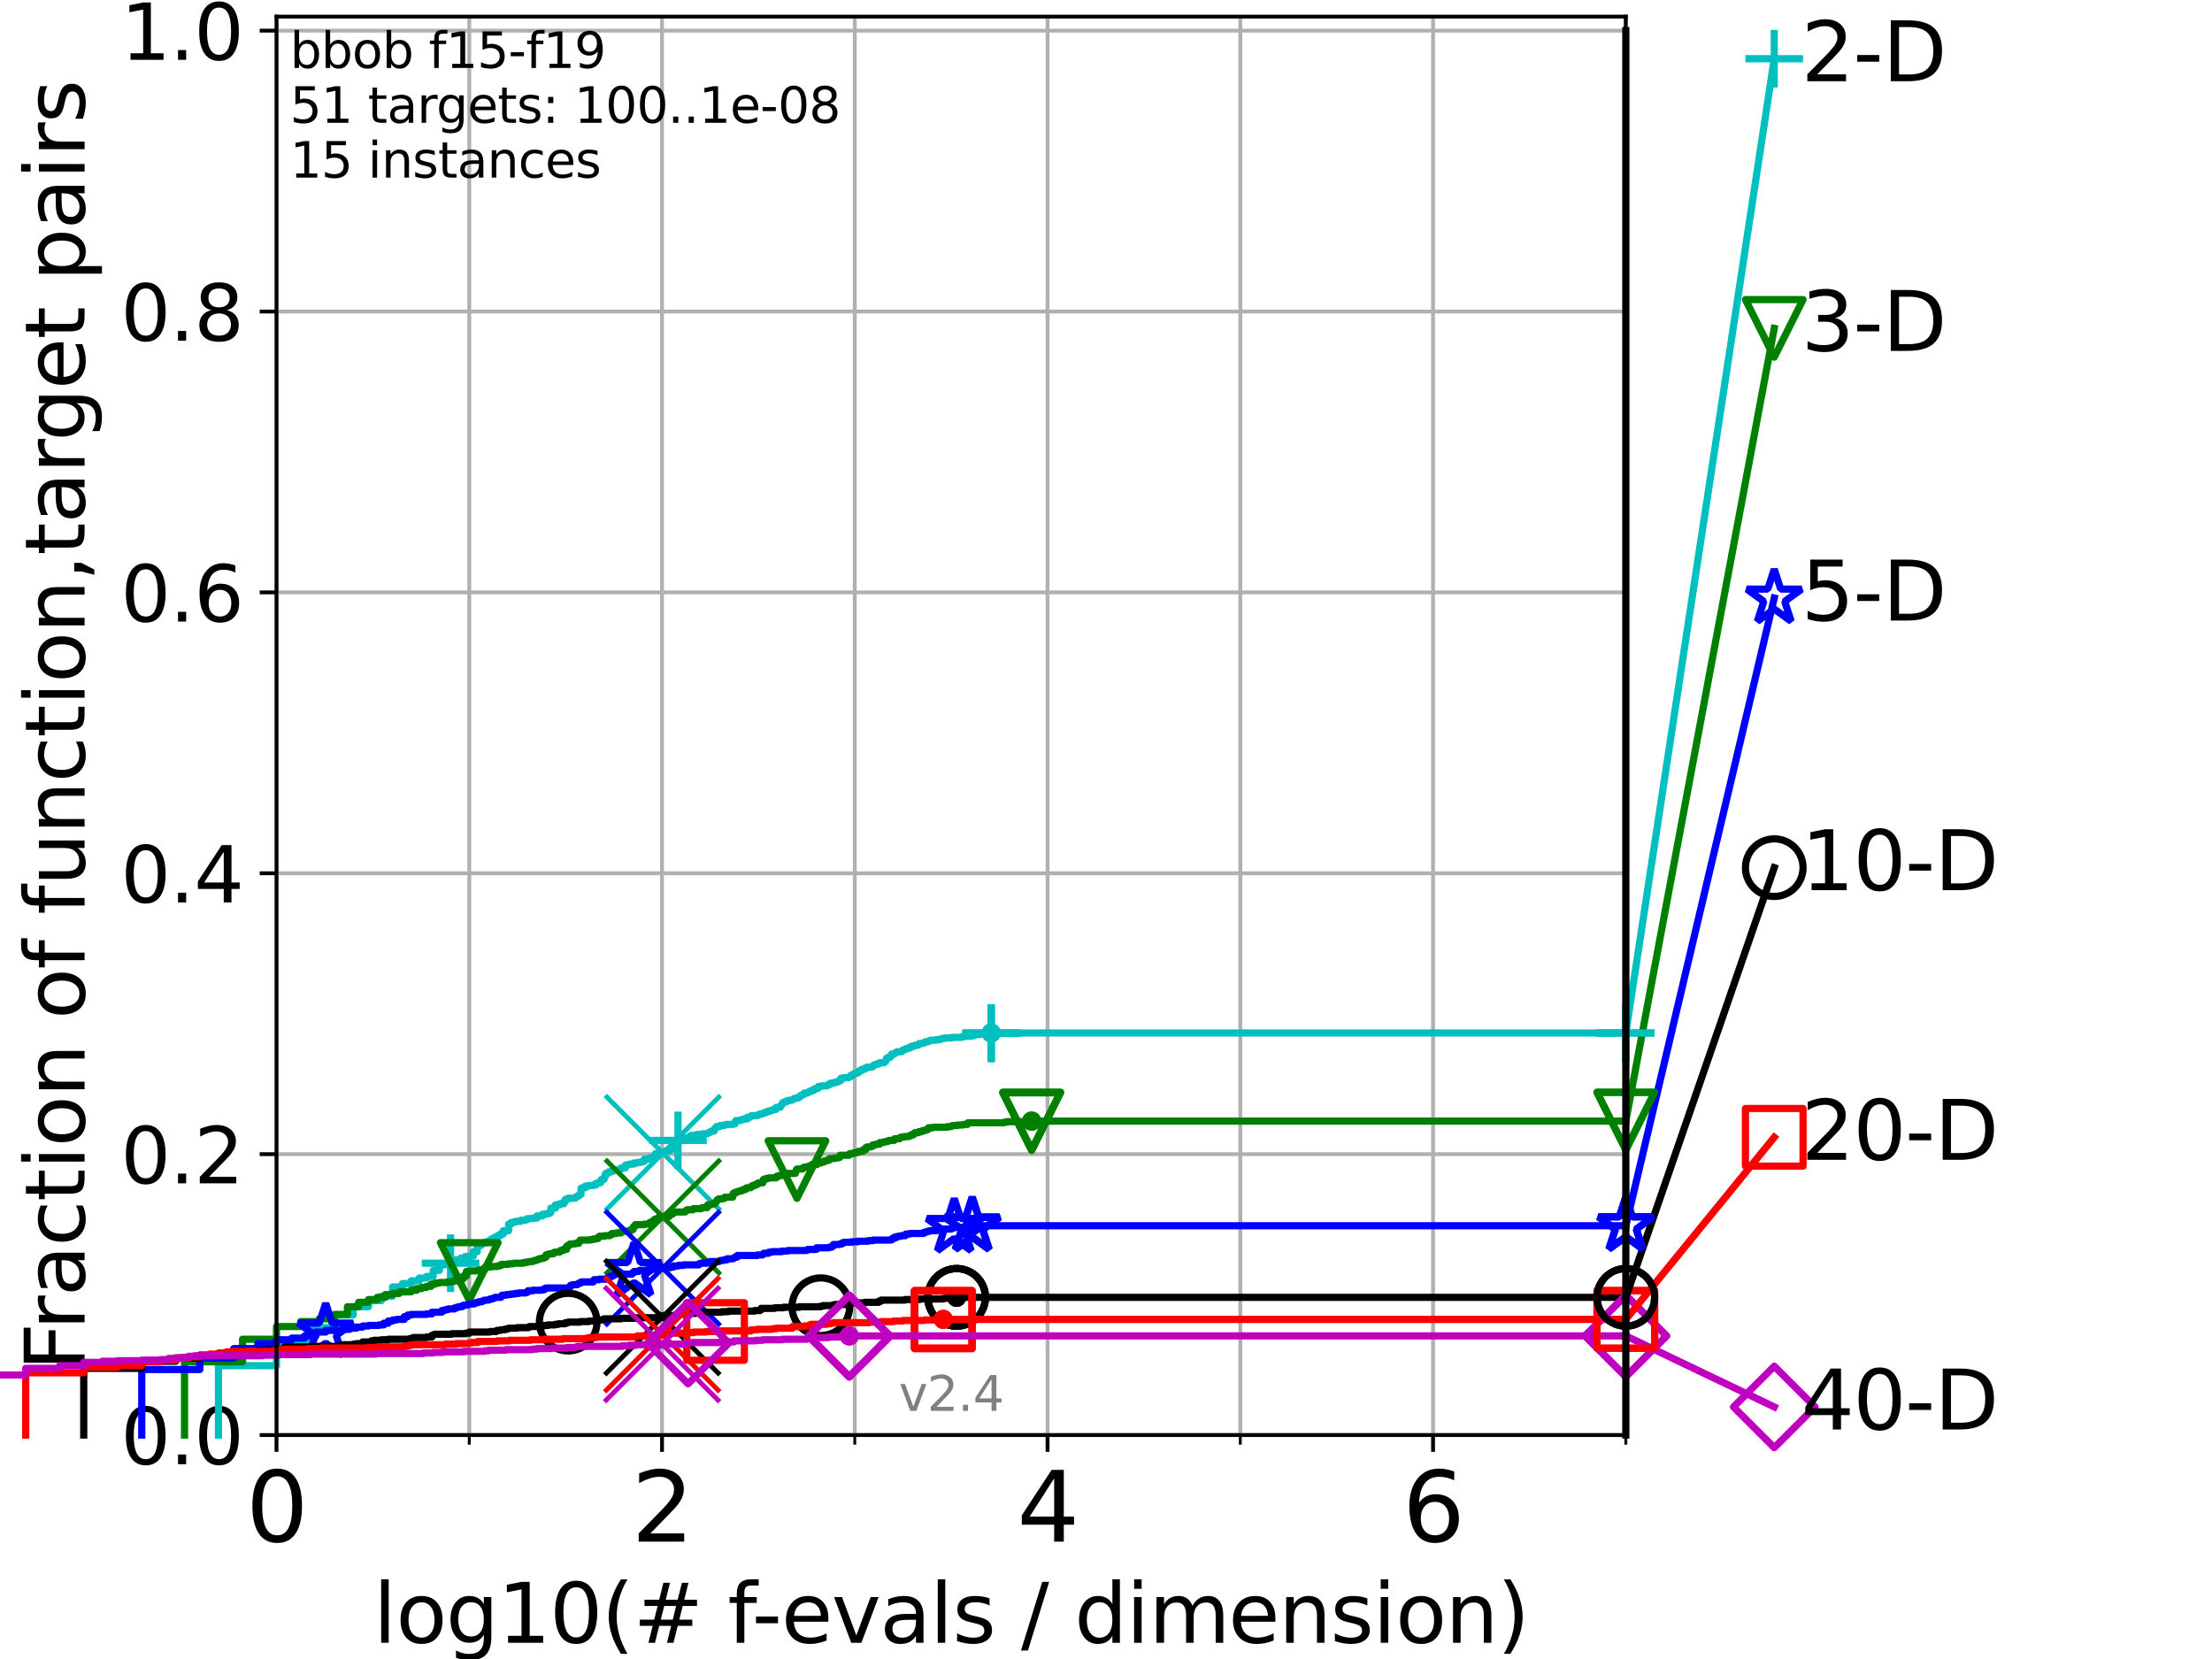 <?xml version="1.0" encoding="utf-8" standalone="no"?>
<!DOCTYPE svg PUBLIC "-//W3C//DTD SVG 1.1//EN"
  "http://www.w3.org/Graphics/SVG/1.1/DTD/svg11.dtd">
<svg height="345.6pt" version="1.1" viewBox="0 0 460.8 345.6" width="460.8pt" xmlns="http://www.w3.org/2000/svg" xmlns:xlink="http://www.w3.org/1999/xlink">
 <defs>
  <style type="text/css">*{stroke-linecap:butt;stroke-linejoin:round;}</style>
 </defs>
 <g id="figure_1">
  <g id="patch_1">
   <path d="M 0 345.6 
L 460.8 345.6 
L 460.8 0 
L 0 0 
z
" style="fill:#ffffff;"/>
  </g>
  <g id="axes_1">
   <g id="patch_2">
    <path d="M 57.6 298.944 
L 338.688 298.944 
L 338.688 3.456 
L 57.6 3.456 
z
" style="fill:#ffffff;"/>
   </g>
   <g id="matplotlib.axis_1">
    <g id="xtick_1">
     <g id="line2d_1">
      <path clip-path="url(#pb43107e13a)" d="M 57.6 298.944 
L 57.6 3.456 
" style="fill:none;stroke:#b0b0b0;stroke-linecap:square;stroke-width:0.8;"/>
     </g>
     <g id="line2d_2">
      <defs>
       <path d="M 0 0 
L 0 3.5 
" id="m6bc97339b2" style="stroke:#000000;stroke-width:0.8;"/>
      </defs>
      <g>
       <use style="stroke:#000000;stroke-width:0.8;" x="57.6" xlink:href="#m6bc97339b2" y="298.944"/>
      </g>
     </g>
     <g id="text_1">
      <!-- 0 -->
      <g transform="translate(51.237 321.141)scale(0.2 -0.2)">
       <defs>
        <path d="M 2034 4250 
Q 1547 4250 1301 3770 
Q 1056 3291 1056 2328 
Q 1056 1369 1301 889 
Q 1547 409 2034 409 
Q 2525 409 2770 889 
Q 3016 1369 3016 2328 
Q 3016 3291 2770 3770 
Q 2525 4250 2034 4250 
z
M 2034 4750 
Q 2819 4750 3233 4129 
Q 3647 3509 3647 2328 
Q 3647 1150 3233 529 
Q 2819 -91 2034 -91 
Q 1250 -91 836 529 
Q 422 1150 422 2328 
Q 422 3509 836 4129 
Q 1250 4750 2034 4750 
z
" id="DejaVuSans-30" transform="scale(0.016)"/>
       </defs>
       <use xlink:href="#DejaVuSans-30"/>
      </g>
     </g>
    </g>
    <g id="xtick_2">
     <g id="line2d_3">
      <path clip-path="url(#pb43107e13a)" d="M 137.911 298.944 
L 137.911 3.456 
" style="fill:none;stroke:#b0b0b0;stroke-linecap:square;stroke-width:0.8;"/>
     </g>
     <g id="line2d_4">
      <g>
       <use style="stroke:#000000;stroke-width:0.8;" x="137.911" xlink:href="#m6bc97339b2" y="298.944"/>
      </g>
     </g>
     <g id="text_2">
      <!-- 2 -->
      <g transform="translate(131.548 321.141)scale(0.2 -0.2)">
       <defs>
        <path d="M 1228 531 
L 3431 531 
L 3431 0 
L 469 0 
L 469 531 
Q 828 903 1448 1529 
Q 2069 2156 2228 2338 
Q 2531 2678 2651 2914 
Q 2772 3150 2772 3378 
Q 2772 3750 2511 3984 
Q 2250 4219 1831 4219 
Q 1534 4219 1204 4116 
Q 875 4013 500 3803 
L 500 4441 
Q 881 4594 1212 4672 
Q 1544 4750 1819 4750 
Q 2544 4750 2975 4387 
Q 3406 4025 3406 3419 
Q 3406 3131 3298 2873 
Q 3191 2616 2906 2266 
Q 2828 2175 2409 1742 
Q 1991 1309 1228 531 
z
" id="DejaVuSans-32" transform="scale(0.016)"/>
       </defs>
       <use xlink:href="#DejaVuSans-32"/>
      </g>
     </g>
    </g>
    <g id="xtick_3">
     <g id="line2d_5">
      <path clip-path="url(#pb43107e13a)" d="M 218.222 298.944 
L 218.222 3.456 
" style="fill:none;stroke:#b0b0b0;stroke-linecap:square;stroke-width:0.8;"/>
     </g>
     <g id="line2d_6">
      <g>
       <use style="stroke:#000000;stroke-width:0.8;" x="218.222" xlink:href="#m6bc97339b2" y="298.944"/>
      </g>
     </g>
     <g id="text_3">
      <!-- 4 -->
      <g transform="translate(211.859 321.141)scale(0.2 -0.2)">
       <defs>
        <path d="M 2419 4116 
L 825 1625 
L 2419 1625 
L 2419 4116 
z
M 2253 4666 
L 3047 4666 
L 3047 1625 
L 3713 1625 
L 3713 1100 
L 3047 1100 
L 3047 0 
L 2419 0 
L 2419 1100 
L 313 1100 
L 313 1709 
L 2253 4666 
z
" id="DejaVuSans-34" transform="scale(0.016)"/>
       </defs>
       <use xlink:href="#DejaVuSans-34"/>
      </g>
     </g>
    </g>
    <g id="xtick_4">
     <g id="line2d_7">
      <path clip-path="url(#pb43107e13a)" d="M 298.533 298.944 
L 298.533 3.456 
" style="fill:none;stroke:#b0b0b0;stroke-linecap:square;stroke-width:0.8;"/>
     </g>
     <g id="line2d_8">
      <g>
       <use style="stroke:#000000;stroke-width:0.8;" x="298.533" xlink:href="#m6bc97339b2" y="298.944"/>
      </g>
     </g>
     <g id="text_4">
      <!-- 6 -->
      <g transform="translate(292.17 321.141)scale(0.2 -0.2)">
       <defs>
        <path d="M 2113 2584 
Q 1688 2584 1439 2293 
Q 1191 2003 1191 1497 
Q 1191 994 1439 701 
Q 1688 409 2113 409 
Q 2538 409 2786 701 
Q 3034 994 3034 1497 
Q 3034 2003 2786 2293 
Q 2538 2584 2113 2584 
z
M 3366 4563 
L 3366 3988 
Q 3128 4100 2886 4159 
Q 2644 4219 2406 4219 
Q 1781 4219 1451 3797 
Q 1122 3375 1075 2522 
Q 1259 2794 1537 2939 
Q 1816 3084 2150 3084 
Q 2853 3084 3261 2657 
Q 3669 2231 3669 1497 
Q 3669 778 3244 343 
Q 2819 -91 2113 -91 
Q 1303 -91 875 529 
Q 447 1150 447 2328 
Q 447 3434 972 4092 
Q 1497 4750 2381 4750 
Q 2619 4750 2861 4703 
Q 3103 4656 3366 4563 
z
" id="DejaVuSans-36" transform="scale(0.016)"/>
       </defs>
       <use xlink:href="#DejaVuSans-36"/>
      </g>
     </g>
    </g>
    <g id="xtick_5">
     <g id="line2d_9">
      <path clip-path="url(#pb43107e13a)" d="M 97.755 298.944 
L 97.755 3.456 
" style="fill:none;stroke:#b0b0b0;stroke-linecap:square;stroke-width:0.8;"/>
     </g>
     <g id="line2d_10">
      <defs>
       <path d="M 0 0 
L 0 2 
" id="mb29668a78c" style="stroke:#000000;stroke-width:0.6;"/>
      </defs>
      <g>
       <use style="stroke:#000000;stroke-width:0.6;" x="97.755" xlink:href="#mb29668a78c" y="298.944"/>
      </g>
     </g>
    </g>
    <g id="xtick_6">
     <g id="line2d_11">
      <path clip-path="url(#pb43107e13a)" d="M 178.066 298.944 
L 178.066 3.456 
" style="fill:none;stroke:#b0b0b0;stroke-linecap:square;stroke-width:0.8;"/>
     </g>
     <g id="line2d_12">
      <g>
       <use style="stroke:#000000;stroke-width:0.6;" x="178.066" xlink:href="#mb29668a78c" y="298.944"/>
      </g>
     </g>
    </g>
    <g id="xtick_7">
     <g id="line2d_13">
      <path clip-path="url(#pb43107e13a)" d="M 258.377 298.944 
L 258.377 3.456 
" style="fill:none;stroke:#b0b0b0;stroke-linecap:square;stroke-width:0.8;"/>
     </g>
     <g id="line2d_14">
      <g>
       <use style="stroke:#000000;stroke-width:0.6;" x="258.377" xlink:href="#mb29668a78c" y="298.944"/>
      </g>
     </g>
    </g>
    <g id="xtick_8">
     <g id="line2d_15">
      <path clip-path="url(#pb43107e13a)" d="M 338.688 298.944 
L 338.688 3.456 
" style="fill:none;stroke:#b0b0b0;stroke-linecap:square;stroke-width:0.8;"/>
     </g>
     <g id="line2d_16">
      <g>
       <use style="stroke:#000000;stroke-width:0.6;" x="338.688" xlink:href="#mb29668a78c" y="298.944"/>
      </g>
     </g>
    </g>
    <g id="text_5">
     <!-- log10(# f-evals / dimension) -->
     <g transform="translate(77.764 342.218)scale(0.17 -0.17)">
      <defs>
       <path d="M 603 4863 
L 1178 4863 
L 1178 0 
L 603 0 
L 603 4863 
z
" id="DejaVuSans-6c" transform="scale(0.016)"/>
       <path d="M 1959 3097 
Q 1497 3097 1228 2736 
Q 959 2375 959 1747 
Q 959 1119 1226 758 
Q 1494 397 1959 397 
Q 2419 397 2687 759 
Q 2956 1122 2956 1747 
Q 2956 2369 2687 2733 
Q 2419 3097 1959 3097 
z
M 1959 3584 
Q 2709 3584 3137 3096 
Q 3566 2609 3566 1747 
Q 3566 888 3137 398 
Q 2709 -91 1959 -91 
Q 1206 -91 779 398 
Q 353 888 353 1747 
Q 353 2609 779 3096 
Q 1206 3584 1959 3584 
z
" id="DejaVuSans-6f" transform="scale(0.016)"/>
       <path d="M 2906 1791 
Q 2906 2416 2648 2759 
Q 2391 3103 1925 3103 
Q 1463 3103 1205 2759 
Q 947 2416 947 1791 
Q 947 1169 1205 825 
Q 1463 481 1925 481 
Q 2391 481 2648 825 
Q 2906 1169 2906 1791 
z
M 3481 434 
Q 3481 -459 3084 -895 
Q 2688 -1331 1869 -1331 
Q 1566 -1331 1297 -1286 
Q 1028 -1241 775 -1147 
L 775 -588 
Q 1028 -725 1275 -790 
Q 1522 -856 1778 -856 
Q 2344 -856 2625 -561 
Q 2906 -266 2906 331 
L 2906 616 
Q 2728 306 2450 153 
Q 2172 0 1784 0 
Q 1141 0 747 490 
Q 353 981 353 1791 
Q 353 2603 747 3093 
Q 1141 3584 1784 3584 
Q 2172 3584 2450 3431 
Q 2728 3278 2906 2969 
L 2906 3500 
L 3481 3500 
L 3481 434 
z
" id="DejaVuSans-67" transform="scale(0.016)"/>
       <path d="M 794 531 
L 1825 531 
L 1825 4091 
L 703 3866 
L 703 4441 
L 1819 4666 
L 2450 4666 
L 2450 531 
L 3481 531 
L 3481 0 
L 794 0 
L 794 531 
z
" id="DejaVuSans-31" transform="scale(0.016)"/>
       <path d="M 1984 4856 
Q 1566 4138 1362 3434 
Q 1159 2731 1159 2009 
Q 1159 1288 1364 580 
Q 1569 -128 1984 -844 
L 1484 -844 
Q 1016 -109 783 600 
Q 550 1309 550 2009 
Q 550 2706 781 3412 
Q 1013 4119 1484 4856 
L 1984 4856 
z
" id="DejaVuSans-28" transform="scale(0.016)"/>
       <path d="M 3272 2816 
L 2363 2816 
L 2100 1772 
L 3016 1772 
L 3272 2816 
z
M 2803 4594 
L 2478 3297 
L 3391 3297 
L 3719 4594 
L 4219 4594 
L 3897 3297 
L 4872 3297 
L 4872 2816 
L 3775 2816 
L 3519 1772 
L 4513 1772 
L 4513 1294 
L 3397 1294 
L 3072 0 
L 2572 0 
L 2894 1294 
L 1978 1294 
L 1656 0 
L 1153 0 
L 1478 1294 
L 494 1294 
L 494 1772 
L 1594 1772 
L 1856 2816 
L 850 2816 
L 850 3297 
L 1978 3297 
L 2297 4594 
L 2803 4594 
z
" id="DejaVuSans-23" transform="scale(0.016)"/>
       <path id="DejaVuSans-20" transform="scale(0.016)"/>
       <path d="M 2375 4863 
L 2375 4384 
L 1825 4384 
Q 1516 4384 1395 4259 
Q 1275 4134 1275 3809 
L 1275 3500 
L 2222 3500 
L 2222 3053 
L 1275 3053 
L 1275 0 
L 697 0 
L 697 3053 
L 147 3053 
L 147 3500 
L 697 3500 
L 697 3744 
Q 697 4328 969 4595 
Q 1241 4863 1831 4863 
L 2375 4863 
z
" id="DejaVuSans-66" transform="scale(0.016)"/>
       <path d="M 313 2009 
L 1997 2009 
L 1997 1497 
L 313 1497 
L 313 2009 
z
" id="DejaVuSans-2d" transform="scale(0.016)"/>
       <path d="M 3597 1894 
L 3597 1613 
L 953 1613 
Q 991 1019 1311 708 
Q 1631 397 2203 397 
Q 2534 397 2845 478 
Q 3156 559 3463 722 
L 3463 178 
Q 3153 47 2828 -22 
Q 2503 -91 2169 -91 
Q 1331 -91 842 396 
Q 353 884 353 1716 
Q 353 2575 817 3079 
Q 1281 3584 2069 3584 
Q 2775 3584 3186 3129 
Q 3597 2675 3597 1894 
z
M 3022 2063 
Q 3016 2534 2758 2815 
Q 2500 3097 2075 3097 
Q 1594 3097 1305 2825 
Q 1016 2553 972 2059 
L 3022 2063 
z
" id="DejaVuSans-65" transform="scale(0.016)"/>
       <path d="M 191 3500 
L 800 3500 
L 1894 563 
L 2988 3500 
L 3597 3500 
L 2284 0 
L 1503 0 
L 191 3500 
z
" id="DejaVuSans-76" transform="scale(0.016)"/>
       <path d="M 2194 1759 
Q 1497 1759 1228 1600 
Q 959 1441 959 1056 
Q 959 750 1161 570 
Q 1363 391 1709 391 
Q 2188 391 2477 730 
Q 2766 1069 2766 1631 
L 2766 1759 
L 2194 1759 
z
M 3341 1997 
L 3341 0 
L 2766 0 
L 2766 531 
Q 2569 213 2275 61 
Q 1981 -91 1556 -91 
Q 1019 -91 701 211 
Q 384 513 384 1019 
Q 384 1609 779 1909 
Q 1175 2209 1959 2209 
L 2766 2209 
L 2766 2266 
Q 2766 2663 2505 2880 
Q 2244 3097 1772 3097 
Q 1472 3097 1187 3025 
Q 903 2953 641 2809 
L 641 3341 
Q 956 3463 1253 3523 
Q 1550 3584 1831 3584 
Q 2591 3584 2966 3190 
Q 3341 2797 3341 1997 
z
" id="DejaVuSans-61" transform="scale(0.016)"/>
       <path d="M 2834 3397 
L 2834 2853 
Q 2591 2978 2328 3040 
Q 2066 3103 1784 3103 
Q 1356 3103 1142 2972 
Q 928 2841 928 2578 
Q 928 2378 1081 2264 
Q 1234 2150 1697 2047 
L 1894 2003 
Q 2506 1872 2764 1633 
Q 3022 1394 3022 966 
Q 3022 478 2636 193 
Q 2250 -91 1575 -91 
Q 1294 -91 989 -36 
Q 684 19 347 128 
L 347 722 
Q 666 556 975 473 
Q 1284 391 1588 391 
Q 1994 391 2212 530 
Q 2431 669 2431 922 
Q 2431 1156 2273 1281 
Q 2116 1406 1581 1522 
L 1381 1569 
Q 847 1681 609 1914 
Q 372 2147 372 2553 
Q 372 3047 722 3315 
Q 1072 3584 1716 3584 
Q 2034 3584 2315 3537 
Q 2597 3491 2834 3397 
z
" id="DejaVuSans-73" transform="scale(0.016)"/>
       <path d="M 1625 4666 
L 2156 4666 
L 531 -594 
L 0 -594 
L 1625 4666 
z
" id="DejaVuSans-2f" transform="scale(0.016)"/>
       <path d="M 2906 2969 
L 2906 4863 
L 3481 4863 
L 3481 0 
L 2906 0 
L 2906 525 
Q 2725 213 2448 61 
Q 2172 -91 1784 -91 
Q 1150 -91 751 415 
Q 353 922 353 1747 
Q 353 2572 751 3078 
Q 1150 3584 1784 3584 
Q 2172 3584 2448 3432 
Q 2725 3281 2906 2969 
z
M 947 1747 
Q 947 1113 1208 752 
Q 1469 391 1925 391 
Q 2381 391 2643 752 
Q 2906 1113 2906 1747 
Q 2906 2381 2643 2742 
Q 2381 3103 1925 3103 
Q 1469 3103 1208 2742 
Q 947 2381 947 1747 
z
" id="DejaVuSans-64" transform="scale(0.016)"/>
       <path d="M 603 3500 
L 1178 3500 
L 1178 0 
L 603 0 
L 603 3500 
z
M 603 4863 
L 1178 4863 
L 1178 4134 
L 603 4134 
L 603 4863 
z
" id="DejaVuSans-69" transform="scale(0.016)"/>
       <path d="M 3328 2828 
Q 3544 3216 3844 3400 
Q 4144 3584 4550 3584 
Q 5097 3584 5394 3201 
Q 5691 2819 5691 2113 
L 5691 0 
L 5113 0 
L 5113 2094 
Q 5113 2597 4934 2840 
Q 4756 3084 4391 3084 
Q 3944 3084 3684 2787 
Q 3425 2491 3425 1978 
L 3425 0 
L 2847 0 
L 2847 2094 
Q 2847 2600 2669 2842 
Q 2491 3084 2119 3084 
Q 1678 3084 1418 2786 
Q 1159 2488 1159 1978 
L 1159 0 
L 581 0 
L 581 3500 
L 1159 3500 
L 1159 2956 
Q 1356 3278 1631 3431 
Q 1906 3584 2284 3584 
Q 2666 3584 2933 3390 
Q 3200 3197 3328 2828 
z
" id="DejaVuSans-6d" transform="scale(0.016)"/>
       <path d="M 3513 2113 
L 3513 0 
L 2938 0 
L 2938 2094 
Q 2938 2591 2744 2837 
Q 2550 3084 2163 3084 
Q 1697 3084 1428 2787 
Q 1159 2491 1159 1978 
L 1159 0 
L 581 0 
L 581 3500 
L 1159 3500 
L 1159 2956 
Q 1366 3272 1645 3428 
Q 1925 3584 2291 3584 
Q 2894 3584 3203 3211 
Q 3513 2838 3513 2113 
z
" id="DejaVuSans-6e" transform="scale(0.016)"/>
       <path d="M 513 4856 
L 1013 4856 
Q 1481 4119 1714 3412 
Q 1947 2706 1947 2009 
Q 1947 1309 1714 600 
Q 1481 -109 1013 -844 
L 513 -844 
Q 928 -128 1133 580 
Q 1338 1288 1338 2009 
Q 1338 2731 1133 3434 
Q 928 4138 513 4856 
z
" id="DejaVuSans-29" transform="scale(0.016)"/>
      </defs>
      <use xlink:href="#DejaVuSans-6c"/>
      <use x="27.783" xlink:href="#DejaVuSans-6f"/>
      <use x="88.965" xlink:href="#DejaVuSans-67"/>
      <use x="152.441" xlink:href="#DejaVuSans-31"/>
      <use x="216.064" xlink:href="#DejaVuSans-30"/>
      <use x="279.688" xlink:href="#DejaVuSans-28"/>
      <use x="318.701" xlink:href="#DejaVuSans-23"/>
      <use x="402.49" xlink:href="#DejaVuSans-20"/>
      <use x="434.277" xlink:href="#DejaVuSans-66"/>
      <use x="463.982" xlink:href="#DejaVuSans-2d"/>
      <use x="500.066" xlink:href="#DejaVuSans-65"/>
      <use x="561.59" xlink:href="#DejaVuSans-76"/>
      <use x="620.77" xlink:href="#DejaVuSans-61"/>
      <use x="682.049" xlink:href="#DejaVuSans-6c"/>
      <use x="709.832" xlink:href="#DejaVuSans-73"/>
      <use x="761.932" xlink:href="#DejaVuSans-20"/>
      <use x="793.719" xlink:href="#DejaVuSans-2f"/>
      <use x="827.41" xlink:href="#DejaVuSans-20"/>
      <use x="859.197" xlink:href="#DejaVuSans-64"/>
      <use x="922.674" xlink:href="#DejaVuSans-69"/>
      <use x="950.457" xlink:href="#DejaVuSans-6d"/>
      <use x="1047.869" xlink:href="#DejaVuSans-65"/>
      <use x="1109.393" xlink:href="#DejaVuSans-6e"/>
      <use x="1172.771" xlink:href="#DejaVuSans-73"/>
      <use x="1224.871" xlink:href="#DejaVuSans-69"/>
      <use x="1252.654" xlink:href="#DejaVuSans-6f"/>
      <use x="1313.836" xlink:href="#DejaVuSans-6e"/>
      <use x="1377.215" xlink:href="#DejaVuSans-29"/>
     </g>
    </g>
   </g>
   <g id="matplotlib.axis_2">
    <g id="ytick_1">
     <g id="line2d_17">
      <path clip-path="url(#pb43107e13a)" d="M 57.6 298.944 
L 338.688 298.944 
" style="fill:none;stroke:#b0b0b0;stroke-linecap:square;stroke-width:0.8;"/>
     </g>
     <g id="line2d_18">
      <defs>
       <path d="M 0 0 
L -3.5 0 
" id="m5f65e7d58e" style="stroke:#000000;stroke-width:0.8;"/>
      </defs>
      <g>
       <use style="stroke:#000000;stroke-width:0.8;" x="57.6" xlink:href="#m5f65e7d58e" y="298.944"/>
      </g>
     </g>
     <g id="text_6">
      <!-- 0.0 -->
      <g transform="translate(25.155 305.023)scale(0.16 -0.16)">
       <defs>
        <path d="M 684 794 
L 1344 794 
L 1344 0 
L 684 0 
L 684 794 
z
" id="DejaVuSans-2e" transform="scale(0.016)"/>
       </defs>
       <use xlink:href="#DejaVuSans-30"/>
       <use x="63.623" xlink:href="#DejaVuSans-2e"/>
       <use x="95.41" xlink:href="#DejaVuSans-30"/>
      </g>
     </g>
    </g>
    <g id="ytick_2">
     <g id="line2d_19">
      <path clip-path="url(#pb43107e13a)" d="M 57.6 240.432 
L 338.688 240.432 
" style="fill:none;stroke:#b0b0b0;stroke-linecap:square;stroke-width:0.8;"/>
     </g>
     <g id="line2d_20">
      <g>
       <use style="stroke:#000000;stroke-width:0.8;" x="57.6" xlink:href="#m5f65e7d58e" y="240.432"/>
      </g>
     </g>
     <g id="text_7">
      <!-- 0.2 -->
      <g transform="translate(25.155 246.51)scale(0.16 -0.16)">
       <use xlink:href="#DejaVuSans-30"/>
       <use x="63.623" xlink:href="#DejaVuSans-2e"/>
       <use x="95.41" xlink:href="#DejaVuSans-32"/>
      </g>
     </g>
    </g>
    <g id="ytick_3">
     <g id="line2d_21">
      <path clip-path="url(#pb43107e13a)" d="M 57.6 181.919 
L 338.688 181.919 
" style="fill:none;stroke:#b0b0b0;stroke-linecap:square;stroke-width:0.8;"/>
     </g>
     <g id="line2d_22">
      <g>
       <use style="stroke:#000000;stroke-width:0.8;" x="57.6" xlink:href="#m5f65e7d58e" y="181.919"/>
      </g>
     </g>
     <g id="text_8">
      <!-- 0.4 -->
      <g transform="translate(25.155 187.998)scale(0.16 -0.16)">
       <use xlink:href="#DejaVuSans-30"/>
       <use x="63.623" xlink:href="#DejaVuSans-2e"/>
       <use x="95.41" xlink:href="#DejaVuSans-34"/>
      </g>
     </g>
    </g>
    <g id="ytick_4">
     <g id="line2d_23">
      <path clip-path="url(#pb43107e13a)" d="M 57.6 123.407 
L 338.688 123.407 
" style="fill:none;stroke:#b0b0b0;stroke-linecap:square;stroke-width:0.8;"/>
     </g>
     <g id="line2d_24">
      <g>
       <use style="stroke:#000000;stroke-width:0.8;" x="57.6" xlink:href="#m5f65e7d58e" y="123.407"/>
      </g>
     </g>
     <g id="text_9">
      <!-- 0.6 -->
      <g transform="translate(25.155 129.485)scale(0.16 -0.16)">
       <use xlink:href="#DejaVuSans-30"/>
       <use x="63.623" xlink:href="#DejaVuSans-2e"/>
       <use x="95.41" xlink:href="#DejaVuSans-36"/>
      </g>
     </g>
    </g>
    <g id="ytick_5">
     <g id="line2d_25">
      <path clip-path="url(#pb43107e13a)" d="M 57.6 64.894 
L 338.688 64.894 
" style="fill:none;stroke:#b0b0b0;stroke-linecap:square;stroke-width:0.8;"/>
     </g>
     <g id="line2d_26">
      <g>
       <use style="stroke:#000000;stroke-width:0.8;" x="57.6" xlink:href="#m5f65e7d58e" y="64.894"/>
      </g>
     </g>
     <g id="text_10">
      <!-- 0.8 -->
      <g transform="translate(25.155 70.973)scale(0.16 -0.16)">
       <defs>
        <path d="M 2034 2216 
Q 1584 2216 1326 1975 
Q 1069 1734 1069 1313 
Q 1069 891 1326 650 
Q 1584 409 2034 409 
Q 2484 409 2743 651 
Q 3003 894 3003 1313 
Q 3003 1734 2745 1975 
Q 2488 2216 2034 2216 
z
M 1403 2484 
Q 997 2584 770 2862 
Q 544 3141 544 3541 
Q 544 4100 942 4425 
Q 1341 4750 2034 4750 
Q 2731 4750 3128 4425 
Q 3525 4100 3525 3541 
Q 3525 3141 3298 2862 
Q 3072 2584 2669 2484 
Q 3125 2378 3379 2068 
Q 3634 1759 3634 1313 
Q 3634 634 3220 271 
Q 2806 -91 2034 -91 
Q 1263 -91 848 271 
Q 434 634 434 1313 
Q 434 1759 690 2068 
Q 947 2378 1403 2484 
z
M 1172 3481 
Q 1172 3119 1398 2916 
Q 1625 2713 2034 2713 
Q 2441 2713 2670 2916 
Q 2900 3119 2900 3481 
Q 2900 3844 2670 4047 
Q 2441 4250 2034 4250 
Q 1625 4250 1398 4047 
Q 1172 3844 1172 3481 
z
" id="DejaVuSans-38" transform="scale(0.016)"/>
       </defs>
       <use xlink:href="#DejaVuSans-30"/>
       <use x="63.623" xlink:href="#DejaVuSans-2e"/>
       <use x="95.41" xlink:href="#DejaVuSans-38"/>
      </g>
     </g>
    </g>
    <g id="ytick_6">
     <g id="line2d_27">
      <path clip-path="url(#pb43107e13a)" d="M 57.6 6.382 
L 338.688 6.382 
" style="fill:none;stroke:#b0b0b0;stroke-linecap:square;stroke-width:0.8;"/>
     </g>
     <g id="line2d_28">
      <g>
       <use style="stroke:#000000;stroke-width:0.8;" x="57.6" xlink:href="#m5f65e7d58e" y="6.382"/>
      </g>
     </g>
     <g id="text_11">
      <!-- 1.0 -->
      <g transform="translate(25.155 12.46)scale(0.16 -0.16)">
       <use xlink:href="#DejaVuSans-31"/>
       <use x="63.623" xlink:href="#DejaVuSans-2e"/>
       <use x="95.41" xlink:href="#DejaVuSans-30"/>
      </g>
     </g>
    </g>
    <g id="text_12">
     <!-- Fraction of function,target pairs -->
     <g transform="translate(17.62 285.585)rotate(-90)scale(0.17 -0.17)">
      <defs>
       <path d="M 628 4666 
L 3309 4666 
L 3309 4134 
L 1259 4134 
L 1259 2759 
L 3109 2759 
L 3109 2228 
L 1259 2228 
L 1259 0 
L 628 0 
L 628 4666 
z
" id="DejaVuSans-46" transform="scale(0.016)"/>
       <path d="M 2631 2963 
Q 2534 3019 2420 3045 
Q 2306 3072 2169 3072 
Q 1681 3072 1420 2755 
Q 1159 2438 1159 1844 
L 1159 0 
L 581 0 
L 581 3500 
L 1159 3500 
L 1159 2956 
Q 1341 3275 1631 3429 
Q 1922 3584 2338 3584 
Q 2397 3584 2469 3576 
Q 2541 3569 2628 3553 
L 2631 2963 
z
" id="DejaVuSans-72" transform="scale(0.016)"/>
       <path d="M 3122 3366 
L 3122 2828 
Q 2878 2963 2633 3030 
Q 2388 3097 2138 3097 
Q 1578 3097 1268 2742 
Q 959 2388 959 1747 
Q 959 1106 1268 751 
Q 1578 397 2138 397 
Q 2388 397 2633 464 
Q 2878 531 3122 666 
L 3122 134 
Q 2881 22 2623 -34 
Q 2366 -91 2075 -91 
Q 1284 -91 818 406 
Q 353 903 353 1747 
Q 353 2603 823 3093 
Q 1294 3584 2113 3584 
Q 2378 3584 2631 3529 
Q 2884 3475 3122 3366 
z
" id="DejaVuSans-63" transform="scale(0.016)"/>
       <path d="M 1172 4494 
L 1172 3500 
L 2356 3500 
L 2356 3053 
L 1172 3053 
L 1172 1153 
Q 1172 725 1289 603 
Q 1406 481 1766 481 
L 2356 481 
L 2356 0 
L 1766 0 
Q 1100 0 847 248 
Q 594 497 594 1153 
L 594 3053 
L 172 3053 
L 172 3500 
L 594 3500 
L 594 4494 
L 1172 4494 
z
" id="DejaVuSans-74" transform="scale(0.016)"/>
       <path d="M 544 1381 
L 544 3500 
L 1119 3500 
L 1119 1403 
Q 1119 906 1312 657 
Q 1506 409 1894 409 
Q 2359 409 2629 706 
Q 2900 1003 2900 1516 
L 2900 3500 
L 3475 3500 
L 3475 0 
L 2900 0 
L 2900 538 
Q 2691 219 2414 64 
Q 2138 -91 1772 -91 
Q 1169 -91 856 284 
Q 544 659 544 1381 
z
M 1991 3584 
L 1991 3584 
z
" id="DejaVuSans-75" transform="scale(0.016)"/>
       <path d="M 750 794 
L 1409 794 
L 1409 256 
L 897 -744 
L 494 -744 
L 750 256 
L 750 794 
z
" id="DejaVuSans-2c" transform="scale(0.016)"/>
       <path d="M 1159 525 
L 1159 -1331 
L 581 -1331 
L 581 3500 
L 1159 3500 
L 1159 2969 
Q 1341 3281 1617 3432 
Q 1894 3584 2278 3584 
Q 2916 3584 3314 3078 
Q 3713 2572 3713 1747 
Q 3713 922 3314 415 
Q 2916 -91 2278 -91 
Q 1894 -91 1617 61 
Q 1341 213 1159 525 
z
M 3116 1747 
Q 3116 2381 2855 2742 
Q 2594 3103 2138 3103 
Q 1681 3103 1420 2742 
Q 1159 2381 1159 1747 
Q 1159 1113 1420 752 
Q 1681 391 2138 391 
Q 2594 391 2855 752 
Q 3116 1113 3116 1747 
z
" id="DejaVuSans-70" transform="scale(0.016)"/>
      </defs>
      <use xlink:href="#DejaVuSans-46"/>
      <use x="50.27" xlink:href="#DejaVuSans-72"/>
      <use x="91.383" xlink:href="#DejaVuSans-61"/>
      <use x="152.662" xlink:href="#DejaVuSans-63"/>
      <use x="207.643" xlink:href="#DejaVuSans-74"/>
      <use x="246.852" xlink:href="#DejaVuSans-69"/>
      <use x="274.635" xlink:href="#DejaVuSans-6f"/>
      <use x="335.816" xlink:href="#DejaVuSans-6e"/>
      <use x="399.195" xlink:href="#DejaVuSans-20"/>
      <use x="430.982" xlink:href="#DejaVuSans-6f"/>
      <use x="492.164" xlink:href="#DejaVuSans-66"/>
      <use x="527.369" xlink:href="#DejaVuSans-20"/>
      <use x="559.156" xlink:href="#DejaVuSans-66"/>
      <use x="594.361" xlink:href="#DejaVuSans-75"/>
      <use x="657.74" xlink:href="#DejaVuSans-6e"/>
      <use x="721.119" xlink:href="#DejaVuSans-63"/>
      <use x="776.1" xlink:href="#DejaVuSans-74"/>
      <use x="815.309" xlink:href="#DejaVuSans-69"/>
      <use x="843.092" xlink:href="#DejaVuSans-6f"/>
      <use x="904.273" xlink:href="#DejaVuSans-6e"/>
      <use x="967.652" xlink:href="#DejaVuSans-2c"/>
      <use x="999.439" xlink:href="#DejaVuSans-74"/>
      <use x="1038.648" xlink:href="#DejaVuSans-61"/>
      <use x="1099.928" xlink:href="#DejaVuSans-72"/>
      <use x="1139.291" xlink:href="#DejaVuSans-67"/>
      <use x="1202.768" xlink:href="#DejaVuSans-65"/>
      <use x="1264.291" xlink:href="#DejaVuSans-74"/>
      <use x="1303.5" xlink:href="#DejaVuSans-20"/>
      <use x="1335.287" xlink:href="#DejaVuSans-70"/>
      <use x="1398.764" xlink:href="#DejaVuSans-61"/>
      <use x="1460.043" xlink:href="#DejaVuSans-69"/>
      <use x="1487.826" xlink:href="#DejaVuSans-72"/>
      <use x="1528.939" xlink:href="#DejaVuSans-73"/>
     </g>
    </g>
   </g>
   <g id="line2d_29">
    <defs>
     <path d="M 0 1.5 
C 0.398 1.5 0.779 1.342 1.061 1.061 
C 1.342 0.779 1.5 0.398 1.5 0 
C 1.5 -0.398 1.342 -0.779 1.061 -1.061 
C 0.779 -1.342 0.398 -1.5 0 -1.5 
C -0.398 -1.5 -0.779 -1.342 -1.061 -1.061 
C -1.342 -0.779 -1.5 -0.398 -1.5 0 
C -1.5 0.398 -1.342 0.779 -1.061 1.061 
C -0.779 1.342 -0.398 1.5 0 1.5 
z
" id="m549cabe830" style="stroke:#00bfbf;"/>
    </defs>
    <g>
     <use style="fill:#00bfbf;stroke:#00bfbf;" x="206.484" xlink:href="#m549cabe830" y="215.191"/>
     <use style="fill:#00bfbf;stroke:#00bfbf;" x="206.484" xlink:href="#m549cabe830" y="215.191"/>
    </g>
   </g>
   <g id="line2d_30">
    <path d="M 45.512 298.944 
L 45.512 284.488 
L 57.6 284.488 
L 57.6 279.669 
L 64.671 279.669 
L 64.671 276.572 
L 69.688 276.572 
L 69.688 273.933 
L 73.579 273.933 
L 73.579 272.212 
L 76.759 272.212 
L 76.759 270.95 
L 79.447 270.95 
L 79.447 270.032 
L 81.776 270.032 
L 81.776 268.082 
L 83.83 268.082 
L 83.83 267.393 
L 85.667 267.393 
L 85.667 266.82 
L 87.33 266.82 
L 87.33 266.246 
L 88.847 266.246 
L 88.847 265.902 
L 90.243 265.902 
L 90.243 264.64 
L 91.535 264.64 
L 91.535 263.492 
L 92.738 263.492 
L 92.738 263.148 
L 93.864 263.148 
L 93.864 262.46 
L 95.918 262.46 
L 95.918 262.116 
L 96.861 262.116 
L 96.861 261.771 
L 97.755 261.771 
L 97.755 261.657 
L 98.606 261.657 
L 98.606 260.739 
L 99.418 260.739 
L 99.418 259.477 
L 100.193 259.477 
L 100.193 259.018 
L 100.935 259.018 
L 100.935 258.788 
L 101.647 258.788 
L 101.647 258.559 
L 102.331 258.559 
L 102.331 258.1 
L 102.989 258.1 
L 102.989 257.756 
L 103.623 257.756 
L 103.623 257.412 
L 104.235 257.412 
L 104.235 257.067 
L 104.826 257.067 
L 104.826 256.379 
L 105.952 256.379 
L 105.952 255.002 
L 106.489 255.002 
L 106.489 254.658 
L 107.009 254.658 
L 107.009 254.543 
L 107.515 254.543 
L 107.515 254.429 
L 108.484 254.429 
L 108.484 254.199 
L 109.402 254.199 
L 109.402 254.084 
L 109.843 254.084 
L 109.843 253.855 
L 111.105 253.855 
L 111.105 253.74 
L 111.897 253.74 
L 111.897 253.281 
L 113.023 253.281 
L 113.023 252.937 
L 113.735 252.937 
L 113.735 252.822 
L 114.419 252.822 
L 114.419 252.593 
L 114.751 252.593 
L 114.751 251.675 
L 115.711 251.675 
L 115.711 250.987 
L 116.621 250.987 
L 116.621 250.757 
L 117.486 250.757 
L 117.486 250.298 
L 117.765 250.298 
L 117.765 249.839 
L 118.31 249.839 
L 118.31 249.61 
L 119.85 249.61 
L 119.85 249.38 
L 120.094 249.38 
L 120.094 249.266 
L 120.335 249.266 
L 120.335 249.151 
L 120.572 249.151 
L 120.572 248.922 
L 120.806 248.922 
L 120.806 248.807 
L 121.037 248.807 
L 121.037 247.545 
L 121.265 247.545 
L 121.265 247.43 
L 121.931 247.43 
L 121.931 247.086 
L 122.573 247.086 
L 122.573 246.971 
L 123.594 246.971 
L 123.594 246.856 
L 124.178 246.856 
L 124.178 246.512 
L 124.557 246.512 
L 124.557 246.398 
L 125.111 246.398 
L 125.111 245.939 
L 125.292 245.939 
L 125.292 245.709 
L 125.823 245.709 
L 125.823 245.365 
L 125.996 245.365 
L 125.996 244.906 
L 126.168 244.906 
L 126.168 244.447 
L 126.507 244.447 
L 126.507 244.332 
L 126.839 244.332 
L 126.839 244.103 
L 127.485 244.103 
L 127.485 243.873 
L 128.108 243.873 
L 128.108 243.759 
L 128.856 243.759 
L 128.856 243.644 
L 129.002 243.644 
L 129.002 243.529 
L 129.433 243.529 
L 129.433 243.3 
L 130.264 243.3 
L 130.264 242.726 
L 130.665 242.726 
L 130.665 242.611 
L 131.185 242.611 
L 131.185 242.497 
L 132.06 242.497 
L 132.06 242.267 
L 132.777 242.267 
L 132.777 242.152 
L 133.578 242.152 
L 133.578 242.038 
L 133.91 242.038 
L 133.91 241.923 
L 134.236 241.923 
L 134.236 241.464 
L 135.179 241.464 
L 135.179 241.349 
L 135.682 241.349 
L 135.682 241.12 
L 136.17 241.12 
L 136.17 240.89 
L 136.362 240.89 
L 136.457 240.546 
L 136.551 240.546 
L 136.551 240.317 
L 137.736 240.317 
L 137.736 240.202 
L 138.341 240.202 
L 138.426 239.973 
L 138.595 239.973 
L 138.595 239.743 
L 139.494 239.743 
L 139.494 239.514 
L 139.887 239.514 
L 139.965 239.284 
L 140.042 239.284 
L 140.119 238.94 
L 140.272 238.94 
L 140.348 238.711 
L 140.424 238.711 
L 140.499 238.366 
L 140.574 238.366 
L 140.574 238.252 
L 140.723 238.252 
L 140.797 237.793 
L 140.871 237.793 
L 140.871 237.563 
L 141.235 237.563 
L 141.235 237.449 
L 141.45 237.449 
L 141.521 237.219 
L 141.662 237.219 
L 141.662 237.104 
L 143.144 237.104 
L 143.144 236.99 
L 143.464 236.99 
L 143.464 236.875 
L 143.654 236.875 
L 143.654 236.76 
L 143.779 236.76 
L 143.841 236.531 
L 144.748 236.531 
L 144.748 236.416 
L 145.27 236.416 
L 145.27 236.301 
L 146.324 236.301 
L 146.324 236.187 
L 147.369 236.187 
L 147.369 236.072 
L 147.62 236.072 
L 147.62 235.957 
L 147.77 235.957 
L 147.77 235.842 
L 147.967 235.842 
L 147.967 235.728 
L 148.21 235.728 
L 148.21 235.613 
L 148.78 235.613 
L 148.873 235.154 
L 148.92 235.154 
L 148.92 235.039 
L 149.104 235.039 
L 149.15 234.81 
L 149.241 234.81 
L 149.241 234.695 
L 149.955 234.695 
L 149.999 234.466 
L 150.85 234.466 
L 150.85 234.351 
L 151.179 234.351 
L 151.179 234.236 
L 152.7 234.236 
L 152.7 234.121 
L 153.142 234.121 
L 153.215 233.548 
L 153.323 233.548 
L 153.323 233.433 
L 154.167 233.433 
L 154.167 233.318 
L 154.541 233.318 
L 154.541 233.204 
L 154.939 233.204 
L 154.939 233.089 
L 155.679 233.089 
L 155.679 232.745 
L 156.267 232.745 
L 156.267 232.63 
L 156.388 232.63 
L 156.388 232.515 
L 156.599 232.515 
L 156.599 232.4 
L 157.726 232.4 
L 157.726 232.286 
L 158.113 232.286 
L 158.113 232.171 
L 158.25 232.171 
L 158.25 232.056 
L 158.837 232.056 
L 158.837 231.941 
L 159.046 231.941 
L 159.046 231.827 
L 159.38 231.827 
L 159.38 231.712 
L 159.733 231.712 
L 159.733 231.597 
L 159.907 231.597 
L 159.907 231.483 
L 160.418 231.483 
L 160.418 231.368 
L 160.751 231.368 
L 160.751 231.253 
L 161.077 231.253 
L 161.077 231.138 
L 161.601 231.138 
L 161.623 230.794 
L 161.712 230.794 
L 161.712 230.679 
L 162.475 230.679 
L 162.475 230.565 
L 162.623 230.565 
L 162.729 230.221 
L 162.792 230.221 
L 162.792 230.106 
L 162.917 230.106 
L 162.938 229.876 
L 163.103 229.876 
L 163.124 229.647 
L 163.449 229.647 
L 163.449 229.532 
L 163.848 229.532 
L 163.907 229.303 
L 164.391 229.303 
L 164.391 229.188 
L 165.065 229.188 
L 165.065 229.073 
L 165.23 229.073 
L 165.23 228.958 
L 165.375 228.958 
L 165.375 228.844 
L 165.803 228.844 
L 165.803 228.729 
L 166.324 228.729 
L 166.324 228.614 
L 166.528 228.614 
L 166.545 228.385 
L 166.662 228.385 
L 166.662 228.27 
L 166.829 228.27 
L 166.829 228.155 
L 167.158 228.155 
L 167.158 228.041 
L 167.417 228.041 
L 167.465 227.811 
L 167.545 227.811 
L 167.545 227.696 
L 168.248 227.696 
L 168.248 227.582 
L 168.416 227.582 
L 168.416 227.467 
L 168.552 227.467 
L 168.552 227.352 
L 169.056 227.352 
L 169.1 227.123 
L 169.574 227.123 
L 169.617 226.893 
L 169.73 226.893 
L 169.73 226.779 
L 170.378 226.779 
L 170.46 226.549 
L 170.5 226.549 
L 170.5 226.32 
L 171.134 226.32 
L 171.134 226.205 
L 172.289 226.205 
L 172.289 226.09 
L 172.566 226.09 
L 172.602 225.861 
L 173.003 225.861 
L 173.014 225.631 
L 173.689 225.631 
L 173.689 225.517 
L 174.098 225.517 
L 174.098 225.402 
L 174.542 225.402 
L 174.542 225.287 
L 174.775 225.287 
L 174.827 225.058 
L 175.16 225.058 
L 175.201 224.599 
L 175.797 224.599 
L 175.797 224.484 
L 176.81 224.484 
L 176.81 224.369 
L 177.126 224.369 
L 177.208 224.025 
L 177.669 224.025 
L 177.669 223.91 
L 177.794 223.91 
L 177.82 223.681 
L 178.066 223.681 
L 178.066 223.566 
L 178.649 223.566 
L 178.649 223.451 
L 178.784 223.451 
L 178.884 223.107 
L 179.368 223.107 
L 179.465 222.878 
L 179.481 222.878 
L 179.481 222.763 
L 180.097 222.763 
L 180.144 222.534 
L 180.519 222.534 
L 180.542 222.304 
L 181.577 222.304 
L 181.577 222.189 
L 181.867 222.189 
L 181.972 221.96 
L 182.02 221.96 
L 182.02 221.845 
L 182.324 221.845 
L 182.324 221.73 
L 182.709 221.73 
L 182.709 221.616 
L 183.099 221.616 
L 183.196 221.386 
L 184.212 221.386 
L 184.298 221.157 
L 184.431 221.157 
L 184.431 221.042 
L 184.582 221.042 
L 184.66 220.468 
L 184.974 220.468 
L 184.974 220.239 
L 185.5 220.239 
L 185.579 220.01 
L 185.625 220.01 
L 185.625 219.895 
L 185.76 219.895 
L 185.765 219.551 
L 186.312 219.551 
L 186.312 219.436 
L 186.533 219.436 
L 186.533 219.321 
L 186.667 219.321 
L 186.667 219.206 
L 186.831 219.206 
L 186.831 219.092 
L 187.801 219.092 
L 187.89 218.862 
L 188.014 218.862 
L 188.014 218.747 
L 188.36 218.747 
L 188.36 218.633 
L 188.577 218.633 
L 188.577 218.518 
L 188.879 218.518 
L 188.879 218.403 
L 189.228 218.403 
L 189.228 218.289 
L 189.672 218.289 
L 189.672 218.174 
L 189.815 218.174 
L 189.833 217.944 
L 190.461 217.944 
L 190.461 217.83 
L 190.636 217.83 
L 190.636 217.715 
L 191.318 217.715 
L 191.318 217.6 
L 191.484 217.6 
L 191.509 217.371 
L 192.336 217.371 
L 192.336 217.256 
L 192.557 217.256 
L 192.66 217.027 
L 193.316 217.027 
L 193.316 216.912 
L 193.679 216.912 
L 193.679 216.797 
L 193.828 216.797 
L 193.828 216.682 
L 195.062 216.682 
L 195.062 216.568 
L 195.866 216.568 
L 195.866 216.453 
L 196.1 216.453 
L 196.1 216.338 
L 196.739 216.338 
L 196.739 216.223 
L 198.217 216.223 
L 198.217 216.109 
L 200.215 216.109 
L 200.215 215.994 
L 200.791 215.994 
L 200.791 215.879 
L 202.157 215.879 
L 202.157 215.765 
L 202.924 215.765 
L 202.924 215.65 
L 203.045 215.65 
L 203.045 215.535 
L 203.894 215.535 
L 203.894 215.42 
L 205.029 215.42 
L 205.029 215.306 
L 206.484 215.306 
L 206.484 215.191 
L 338.688 215.191 
L 338.688 215.191 
" style="fill:none;stroke:#00bfbf;stroke-linecap:square;stroke-width:1.5;"/>
   </g>
   <g id="line2d_31">
    <defs>
     <path d="M -6 0 
L 6 0 
M 0 6 
L 0 -6 
" id="m203f6a1fe9" style="stroke:#00bfbf;stroke-width:1.5;"/>
    </defs>
    <g>
     <use style="fill-opacity:0;stroke:#00bfbf;stroke-width:1.5;" x="93.864" xlink:href="#m203f6a1fe9" y="263.148"/>
     <use style="fill-opacity:0;stroke:#00bfbf;stroke-width:1.5;" x="141.235" xlink:href="#m203f6a1fe9" y="237.563"/>
     <use style="fill-opacity:0;stroke:#00bfbf;stroke-width:1.5;" x="206.484" xlink:href="#m203f6a1fe9" y="215.306"/>
     <use style="fill-opacity:0;stroke:#00bfbf;stroke-width:1.5;" x="206.484" xlink:href="#m203f6a1fe9" y="215.191"/>
     <use style="fill-opacity:0;stroke:#00bfbf;stroke-width:1.5;" x="206.484" xlink:href="#m203f6a1fe9" y="215.191"/>
     <use style="fill-opacity:0;stroke:#00bfbf;stroke-width:1.5;" x="338.688" xlink:href="#m203f6a1fe9" y="215.191"/>
    </g>
   </g>
   <g id="line2d_32">
    <path style="fill:none;stroke:#00bfbf;stroke-linecap:square;stroke-width:1.5;"/>
    <g/>
   </g>
   <g id="line2d_33">
    <path clip-path="url(#pb43107e13a)" d="M 138.084 240.202 
" style="fill:none;stroke:#00bfbf;stroke-linecap:square;stroke-width:1.5;"/>
    <defs>
     <path d="M -12 12 
L 12 -12 
M -12 -12 
L 12 12 
" id="mdd5ed318ad" style="stroke:#00bfbf;"/>
    </defs>
    <g clip-path="url(#pb43107e13a)">
     <use style="fill:#00bfbf;stroke:#00bfbf;" x="138.084" xlink:href="#mdd5ed318ad" y="240.202"/>
    </g>
   </g>
   <g id="line2d_34">
    <defs>
     <path d="M 0 1.5 
C 0.398 1.5 0.779 1.342 1.061 1.061 
C 1.342 0.779 1.5 0.398 1.5 0 
C 1.5 -0.398 1.342 -0.779 1.061 -1.061 
C 0.779 -1.342 0.398 -1.5 0 -1.5 
C -0.398 -1.5 -0.779 -1.342 -1.061 -1.061 
C -1.342 -0.779 -1.5 -0.398 -1.5 0 
C -1.5 0.398 -1.342 0.779 -1.061 1.061 
C -0.779 1.342 -0.398 1.5 0 1.5 
z
" id="md5c8d35295" style="stroke:#008000;"/>
    </defs>
    <g>
     <use style="fill:#008000;stroke:#008000;" x="214.914" xlink:href="#md5c8d35295" y="233.548"/>
     <use style="fill:#008000;stroke:#008000;" x="214.914" xlink:href="#md5c8d35295" y="233.548"/>
    </g>
   </g>
   <g id="line2d_35">
    <path d="M 38.441 298.944 
L 38.441 283.685 
L 50.529 283.685 
L 50.529 278.981 
L 57.6 278.981 
L 57.6 276.342 
L 62.617 276.342 
L 62.617 275.31 
L 66.508 275.31 
L 66.508 274.736 
L 69.688 274.736 
L 69.688 273.818 
L 72.376 273.818 
L 72.376 272.212 
L 74.705 272.212 
L 74.705 271.294 
L 76.759 271.294 
L 76.759 270.72 
L 78.596 270.72 
L 78.596 270.261 
L 80.259 270.261 
L 80.259 269.688 
L 81.776 269.688 
L 81.776 269.458 
L 83.172 269.458 
L 83.172 269.114 
L 85.667 269.114 
L 85.667 268.77 
L 86.793 268.77 
L 86.793 268.426 
L 87.85 268.426 
L 87.85 268.196 
L 88.847 268.196 
L 88.847 267.967 
L 89.79 267.967 
L 89.79 267.508 
L 90.684 267.508 
L 90.684 267.278 
L 91.535 267.278 
L 91.535 267.164 
L 93.122 267.164 
L 93.122 267.049 
L 93.864 267.049 
L 93.864 266.934 
L 94.576 266.934 
L 94.576 266.82 
L 95.26 266.82 
L 95.26 266.59 
L 95.918 266.59 
L 95.918 266.361 
L 96.552 266.361 
L 96.552 265.787 
L 97.164 265.787 
L 97.164 264.869 
L 97.755 264.869 
L 97.755 264.754 
L 99.418 264.754 
L 99.418 264.64 
L 99.938 264.64 
L 99.938 264.525 
L 100.935 264.525 
L 100.935 264.066 
L 101.413 264.066 
L 101.413 263.951 
L 102.331 263.951 
L 102.331 263.837 
L 103.623 263.837 
L 103.623 263.722 
L 104.034 263.722 
L 104.034 263.607 
L 104.435 263.607 
L 104.435 263.378 
L 105.952 263.378 
L 105.952 263.263 
L 107.009 263.263 
L 107.009 263.148 
L 108.949 263.148 
L 108.949 263.033 
L 109.55 263.033 
L 109.55 262.919 
L 110.132 262.919 
L 110.132 262.804 
L 110.969 262.804 
L 110.969 262.689 
L 111.239 262.689 
L 111.239 262.574 
L 111.768 262.574 
L 111.768 262.46 
L 112.026 262.46 
L 112.026 262.345 
L 112.281 262.345 
L 112.281 262.23 
L 112.779 262.23 
L 112.779 262.116 
L 113.264 262.116 
L 113.264 262.001 
L 113.501 262.001 
L 113.501 261.886 
L 113.735 261.886 
L 113.735 261.427 
L 113.966 261.427 
L 113.966 261.312 
L 114.419 261.312 
L 114.419 261.198 
L 115.291 261.198 
L 115.291 260.968 
L 115.502 260.968 
L 115.502 260.854 
L 116.523 260.854 
L 116.523 260.739 
L 116.72 260.739 
L 116.72 260.509 
L 117.298 260.509 
L 117.298 260.28 
L 118.04 260.28 
L 118.04 259.591 
L 118.4 259.591 
L 118.4 259.362 
L 118.752 259.362 
L 118.752 259.133 
L 119.768 259.133 
L 119.768 259.018 
L 120.572 259.018 
L 120.572 258.674 
L 120.728 258.674 
L 120.728 258.559 
L 120.883 258.559 
L 120.883 258.329 
L 122.92 258.329 
L 122.92 258.215 
L 123.594 258.215 
L 123.594 258.1 
L 124.242 258.1 
L 124.242 257.985 
L 124.62 257.985 
L 124.62 257.756 
L 124.744 257.756 
L 124.744 257.641 
L 124.867 257.641 
L 124.867 257.526 
L 125.939 257.526 
L 125.939 257.412 
L 127.057 257.412 
L 127.165 257.182 
L 127.485 257.182 
L 127.485 256.953 
L 128.411 256.953 
L 128.411 256.838 
L 129.386 256.838 
L 129.48 256.494 
L 130.84 256.494 
L 130.84 256.379 
L 131.44 256.379 
L 131.44 256.15 
L 131.856 256.15 
L 131.938 255.576 
L 132.182 255.576 
L 132.182 255.461 
L 132.343 255.461 
L 132.343 255.117 
L 134.236 255.117 
L 134.236 255.002 
L 135.077 255.002 
L 135.077 254.888 
L 135.348 254.888 
L 135.348 254.658 
L 136.009 254.658 
L 136.009 254.314 
L 136.393 254.314 
L 136.393 253.97 
L 137.138 253.97 
L 137.138 253.626 
L 138.084 253.626 
L 138.084 253.511 
L 138.256 253.511 
L 138.256 253.396 
L 139.414 253.396 
L 139.52 253.167 
L 139.626 253.167 
L 139.678 252.937 
L 140.094 252.937 
L 140.094 252.708 
L 140.348 252.708 
L 140.399 252.478 
L 142.753 252.478 
L 142.753 252.363 
L 142.884 252.363 
L 142.928 252.134 
L 143.101 252.134 
L 143.101 252.019 
L 144.351 252.019 
L 144.431 251.79 
L 146.071 251.79 
L 146.071 251.675 
L 146.324 251.675 
L 146.324 251.56 
L 147.335 251.56 
L 147.436 250.987 
L 148.064 250.987 
L 148.064 250.872 
L 148.386 250.872 
L 148.386 250.757 
L 148.889 250.757 
L 148.92 250.528 
L 149.135 250.528 
L 149.226 250.298 
L 149.287 250.298 
L 149.378 249.954 
L 149.647 249.954 
L 149.647 249.839 
L 149.765 249.839 
L 149.765 249.725 
L 150.683 249.725 
L 150.683 249.61 
L 150.988 249.61 
L 150.988 249.38 
L 152.637 249.38 
L 152.737 248.577 
L 153.154 248.577 
L 153.203 248.348 
L 153.656 248.348 
L 153.656 248.233 
L 153.867 248.233 
L 153.867 248.118 
L 154.349 248.118 
L 154.349 248.004 
L 154.752 248.004 
L 154.841 247.774 
L 155.383 247.774 
L 155.404 247.545 
L 155.552 247.545 
L 155.552 247.43 
L 156.358 247.43 
L 156.358 247.315 
L 156.539 247.315 
L 156.539 247.086 
L 156.718 247.086 
L 156.718 246.971 
L 157.243 246.971 
L 157.32 246.742 
L 157.772 246.742 
L 157.81 246.512 
L 157.976 246.512 
L 157.976 246.398 
L 158.907 246.398 
L 158.994 245.824 
L 159.029 245.824 
L 159.029 245.709 
L 159.27 245.709 
L 159.27 245.594 
L 159.725 245.594 
L 159.725 245.48 
L 160.136 245.48 
L 160.136 245.365 
L 161.72 245.365 
L 161.72 245.135 
L 161.838 245.135 
L 161.838 245.021 
L 162.232 245.021 
L 162.232 244.906 
L 162.687 244.906 
L 162.785 244.677 
L 163.523 244.677 
L 163.523 244.562 
L 163.841 244.562 
L 163.841 244.447 
L 165.685 244.447 
L 165.791 243.988 
L 165.85 243.988 
L 165.897 243.644 
L 166.025 243.644 
L 166.025 243.529 
L 167.169 243.529 
L 167.212 243.3 
L 167.374 243.3 
L 167.374 243.185 
L 167.861 243.185 
L 167.861 243.07 
L 168.426 243.07 
L 168.426 242.956 
L 168.963 242.956 
L 169.061 242.611 
L 170.174 242.611 
L 170.229 242.267 
L 171.03 242.267 
L 171.03 242.152 
L 171.255 242.152 
L 171.255 242.038 
L 171.713 242.038 
L 171.796 241.808 
L 172.297 241.808 
L 172.297 241.694 
L 172.721 241.694 
L 172.807 241.349 
L 173.785 241.349 
L 173.785 241.235 
L 174.499 241.235 
L 174.499 241.12 
L 174.929 241.12 
L 175.005 240.661 
L 176.931 240.661 
L 177.006 240.317 
L 177.702 240.317 
L 177.702 240.202 
L 178.101 240.202 
L 178.101 240.087 
L 178.711 240.087 
L 178.75 239.858 
L 179.739 239.858 
L 179.808 239.514 
L 180.346 239.514 
L 180.367 239.055 
L 180.589 239.055 
L 180.589 238.94 
L 181.27 238.94 
L 181.27 238.825 
L 181.752 238.825 
L 181.85 238.481 
L 182.457 238.481 
L 182.457 238.366 
L 183.222 238.366 
L 183.24 238.022 
L 183.971 238.022 
L 183.971 237.907 
L 184.425 237.907 
L 184.425 237.793 
L 184.95 237.793 
L 184.95 237.678 
L 185.188 237.678 
L 185.188 237.563 
L 186.281 237.563 
L 186.364 237.219 
L 187.405 237.219 
L 187.46 236.99 
L 187.742 236.99 
L 187.742 236.875 
L 188.41 236.875 
L 188.41 236.76 
L 189.339 236.76 
L 189.339 236.645 
L 189.665 236.645 
L 189.728 236.416 
L 190.25 236.416 
L 190.267 236.187 
L 190.551 236.187 
L 190.588 235.957 
L 191.407 235.957 
L 191.421 235.728 
L 192.068 235.728 
L 192.068 235.613 
L 192.239 235.613 
L 192.239 235.498 
L 192.86 235.498 
L 192.86 235.383 
L 192.994 235.383 
L 192.994 235.269 
L 193.411 235.269 
L 193.442 234.924 
L 194.389 234.924 
L 194.389 234.81 
L 197.343 234.81 
L 197.343 234.695 
L 198.142 234.695 
L 198.142 234.58 
L 198.445 234.58 
L 198.445 234.466 
L 199.544 234.466 
L 199.544 234.351 
L 200.615 234.351 
L 200.615 234.236 
L 201.547 234.236 
L 201.639 233.892 
L 209.123 233.892 
L 209.123 233.777 
L 209.753 233.777 
L 209.753 233.662 
L 214.914 233.662 
L 214.914 233.548 
L 338.688 233.548 
L 338.688 233.548 
" style="fill:none;stroke:#008000;stroke-linecap:square;stroke-width:1.5;"/>
   </g>
   <g id="line2d_36">
    <defs>
     <path d="M -0 6 
L 6 -6 
L -6 -6 
z
" id="m6fec0c2699" style="stroke:#008000;stroke-linejoin:miter;stroke-width:1.5;"/>
    </defs>
    <g>
     <use style="fill-opacity:0;stroke:#008000;stroke-linejoin:miter;stroke-width:1.5;" x="97.755" xlink:href="#m6fec0c2699" y="264.869"/>
     <use style="fill-opacity:0;stroke:#008000;stroke-linejoin:miter;stroke-width:1.5;" x="166.025" xlink:href="#m6fec0c2699" y="243.644"/>
     <use style="fill-opacity:0;stroke:#008000;stroke-linejoin:miter;stroke-width:1.5;" x="214.914" xlink:href="#m6fec0c2699" y="233.662"/>
     <use style="fill-opacity:0;stroke:#008000;stroke-linejoin:miter;stroke-width:1.5;" x="214.914" xlink:href="#m6fec0c2699" y="233.548"/>
     <use style="fill-opacity:0;stroke:#008000;stroke-linejoin:miter;stroke-width:1.5;" x="214.914" xlink:href="#m6fec0c2699" y="233.548"/>
     <use style="fill-opacity:0;stroke:#008000;stroke-linejoin:miter;stroke-width:1.5;" x="338.688" xlink:href="#m6fec0c2699" y="233.548"/>
    </g>
   </g>
   <g id="line2d_37">
    <path style="fill:none;stroke:#008000;stroke-linecap:square;stroke-width:1.5;"/>
    <g/>
   </g>
   <g id="line2d_38">
    <path clip-path="url(#pb43107e13a)" d="M 138.084 253.511 
" style="fill:none;stroke:#008000;stroke-linecap:square;stroke-width:1.5;"/>
    <defs>
     <path d="M -12 12 
L 12 -12 
M -12 -12 
L 12 12 
" id="mefbd41c39b" style="stroke:#008000;"/>
    </defs>
    <g clip-path="url(#pb43107e13a)">
     <use style="fill:#008000;stroke:#008000;" x="138.084" xlink:href="#mefbd41c39b" y="253.511"/>
    </g>
   </g>
   <g id="line2d_39">
    <defs>
     <path d="M 0 1.5 
C 0.398 1.5 0.779 1.342 1.061 1.061 
C 1.342 0.779 1.5 0.398 1.5 0 
C 1.5 -0.398 1.342 -0.779 1.061 -1.061 
C 0.779 -1.342 0.398 -1.5 0 -1.5 
C -0.398 -1.5 -0.779 -1.342 -1.061 -1.061 
C -1.342 -0.779 -1.5 -0.398 -1.5 0 
C -1.5 0.398 -1.342 0.779 -1.061 1.061 
C -0.779 1.342 -0.398 1.5 0 1.5 
z
" id="ma27f8a90ce" style="stroke:#0000ff;"/>
    </defs>
    <g>
     <use style="fill:#0000ff;stroke:#0000ff;" x="202.531" xlink:href="#ma27f8a90ce" y="255.346"/>
     <use style="fill:#0000ff;stroke:#0000ff;" x="202.531" xlink:href="#ma27f8a90ce" y="255.346"/>
    </g>
   </g>
   <g id="line2d_40">
    <path d="M 29.533 298.944 
L 29.533 285.291 
L 41.621 285.291 
L 41.621 282.882 
L 48.692 282.882 
L 48.692 280.931 
L 53.709 280.931 
L 53.709 279.899 
L 57.6 279.899 
L 57.6 279.096 
L 60.78 279.096 
L 60.78 278.751 
L 63.468 278.751 
L 63.468 278.293 
L 65.797 278.293 
L 65.797 277.489 
L 67.851 277.489 
L 67.851 277.145 
L 71.35 277.145 
L 71.35 276.916 
L 72.868 276.916 
L 72.868 276.686 
L 74.263 276.686 
L 74.263 276.457 
L 75.556 276.457 
L 75.556 276.227 
L 76.759 276.227 
L 76.759 276.113 
L 78.942 276.113 
L 78.942 275.998 
L 79.939 275.998 
L 79.939 275.654 
L 80.881 275.654 
L 80.881 275.195 
L 81.776 275.195 
L 81.776 274.965 
L 82.627 274.965 
L 82.627 274.851 
L 84.213 274.851 
L 84.213 274.277 
L 84.956 274.277 
L 84.956 273.933 
L 85.667 273.933 
L 85.667 273.818 
L 88.847 273.818 
L 88.847 273.703 
L 89.973 273.703 
L 89.973 273.359 
L 92.027 273.359 
L 92.027 273.015 
L 92.504 273.015 
L 92.504 272.9 
L 92.969 272.9 
L 92.969 272.785 
L 93.422 272.785 
L 93.422 272.671 
L 94.715 272.671 
L 94.715 272.441 
L 95.125 272.441 
L 95.125 272.327 
L 95.526 272.327 
L 95.526 272.212 
L 96.301 272.212 
L 96.301 271.982 
L 96.676 271.982 
L 96.676 271.868 
L 97.403 271.868 
L 97.403 271.753 
L 97.755 271.753 
L 97.755 271.638 
L 98.772 271.638 
L 98.772 271.409 
L 99.418 271.409 
L 99.418 271.294 
L 99.732 271.294 
L 99.732 271.179 
L 100.344 271.179 
L 100.344 271.065 
L 100.642 271.065 
L 100.642 270.95 
L 100.935 270.95 
L 100.935 270.835 
L 101.786 270.835 
L 101.786 270.72 
L 102.06 270.72 
L 102.06 270.606 
L 102.597 270.606 
L 102.597 270.491 
L 102.859 270.491 
L 102.859 270.376 
L 103.118 270.376 
L 103.118 270.261 
L 104.355 270.261 
L 104.355 270.032 
L 104.592 270.032 
L 104.592 269.802 
L 105.51 269.802 
L 105.51 269.688 
L 106.383 269.688 
L 106.383 269.573 
L 107.213 269.573 
L 107.213 269.458 
L 108.006 269.458 
L 108.006 269.344 
L 109.491 269.344 
L 109.491 269.229 
L 109.843 269.229 
L 109.843 269.114 
L 110.017 269.114 
L 110.017 268.885 
L 111.023 268.885 
L 111.023 268.77 
L 112.877 268.77 
L 112.877 268.655 
L 113.454 268.655 
L 113.454 268.426 
L 113.735 268.426 
L 113.735 268.311 
L 118.364 268.311 
L 118.364 268.196 
L 118.682 268.196 
L 118.787 267.852 
L 118.891 267.852 
L 118.891 267.737 
L 119.301 267.737 
L 119.301 267.623 
L 120.287 267.623 
L 120.382 267.393 
L 120.666 267.393 
L 120.666 267.278 
L 121.037 267.278 
L 121.037 267.049 
L 123.594 267.049 
L 123.673 266.82 
L 123.751 266.82 
L 123.751 266.59 
L 124.818 266.59 
L 124.818 266.475 
L 126.574 266.475 
L 126.574 266.131 
L 126.839 266.131 
L 126.839 266.016 
L 127.229 266.016 
L 127.229 265.902 
L 127.485 265.902 
L 127.485 265.787 
L 127.737 265.787 
L 127.737 265.557 
L 128.108 265.557 
L 128.108 265.443 
L 131.641 265.443 
L 131.691 265.213 
L 131.938 265.213 
L 131.938 264.984 
L 132.085 264.984 
L 132.085 264.869 
L 133.079 264.869 
L 133.079 264.754 
L 133.216 264.754 
L 133.216 264.64 
L 134.745 264.64 
L 134.745 264.525 
L 135.402 264.525 
L 135.402 264.41 
L 136.869 264.41 
L 136.869 264.295 
L 137.235 264.295 
L 137.235 264.181 
L 138.084 264.181 
L 138.084 264.066 
L 139.762 264.066 
L 139.762 263.951 
L 140.318 263.951 
L 140.318 263.722 
L 141.264 263.722 
L 141.264 263.607 
L 142.352 263.607 
L 142.352 263.492 
L 145.576 263.492 
L 145.643 263.263 
L 145.932 263.263 
L 145.932 263.148 
L 147.287 263.148 
L 147.287 263.033 
L 147.789 263.033 
L 147.829 262.804 
L 149.771 262.804 
L 149.771 262.689 
L 150.103 262.689 
L 150.103 262.574 
L 150.75 262.574 
L 150.75 262.46 
L 151.438 262.46 
L 151.438 262.23 
L 152.737 262.23 
L 152.737 262.116 
L 152.93 262.116 
L 152.93 262.001 
L 153.091 262.001 
L 153.091 261.886 
L 153.566 261.886 
L 153.609 261.542 
L 157.776 261.542 
L 157.776 261.427 
L 158.869 261.427 
L 158.869 261.312 
L 159.036 261.312 
L 159.088 261.083 
L 160.103 261.083 
L 160.152 260.854 
L 160.877 260.854 
L 160.877 260.739 
L 162.846 260.739 
L 162.846 260.624 
L 164.079 260.624 
L 164.079 260.509 
L 167.961 260.509 
L 167.961 260.395 
L 168.324 260.395 
L 168.324 260.28 
L 170.075 260.28 
L 170.114 259.936 
L 172.669 259.936 
L 172.669 259.821 
L 173.257 259.821 
L 173.303 259.591 
L 173.594 259.591 
L 173.63 259.247 
L 174.926 259.247 
L 174.926 259.133 
L 175.408 259.133 
L 175.464 258.903 
L 175.785 258.903 
L 175.785 258.788 
L 177.431 258.788 
L 177.431 258.674 
L 178.707 258.674 
L 178.707 258.559 
L 180.917 258.559 
L 180.917 258.444 
L 181.868 258.444 
L 181.868 258.329 
L 185.544 258.329 
L 185.544 258.215 
L 185.879 258.215 
L 185.879 258.1 
L 186.028 258.1 
L 186.039 257.871 
L 186.563 257.871 
L 186.563 257.641 
L 187.099 257.641 
L 187.099 257.526 
L 187.734 257.526 
L 187.734 257.412 
L 188.607 257.412 
L 188.708 257.067 
L 189.544 257.067 
L 189.544 256.953 
L 192.38 256.953 
L 192.399 256.723 
L 192.843 256.723 
L 192.843 256.609 
L 193.157 256.609 
L 193.157 256.494 
L 193.662 256.494 
L 193.662 256.379 
L 195.082 256.379 
L 195.082 256.264 
L 196.261 256.264 
L 196.261 256.15 
L 196.439 256.15 
L 196.439 256.035 
L 198.172 256.035 
L 198.277 255.805 
L 198.789 255.805 
L 198.789 255.691 
L 201.305 255.691 
L 201.305 255.576 
L 202.208 255.576 
L 202.208 255.461 
L 202.531 255.461 
L 202.531 255.346 
L 338.688 255.346 
L 338.688 255.346 
" style="fill:none;stroke:#0000ff;stroke-linecap:square;stroke-width:1.5;"/>
   </g>
   <g id="line2d_41">
    <defs>
     <path d="M 0 -6 
L -1.347 -1.854 
L -5.706 -1.854 
L -2.18 0.708 
L -3.527 4.854 
L -0 2.292 
L 3.527 4.854 
L 2.18 0.708 
L 5.706 -1.854 
L 1.347 -1.854 
z
" id="mc62b69ecaf" style="stroke:#0000ff;stroke-linejoin:bevel;stroke-width:1.5;"/>
    </defs>
    <g>
     <use style="fill-opacity:0;stroke:#0000ff;stroke-linejoin:bevel;stroke-width:1.5;" x="67.851" xlink:href="#mc62b69ecaf" y="277.489"/>
     <use style="fill-opacity:0;stroke:#0000ff;stroke-linejoin:bevel;stroke-width:1.5;" x="132.085" xlink:href="#mc62b69ecaf" y="264.869"/>
     <use style="fill-opacity:0;stroke:#0000ff;stroke-linejoin:bevel;stroke-width:1.5;" x="198.789" xlink:href="#mc62b69ecaf" y="255.691"/>
     <use style="fill-opacity:0;stroke:#0000ff;stroke-linejoin:bevel;stroke-width:1.5;" x="202.531" xlink:href="#mc62b69ecaf" y="255.461"/>
     <use style="fill-opacity:0;stroke:#0000ff;stroke-linejoin:bevel;stroke-width:1.5;" x="202.531" xlink:href="#mc62b69ecaf" y="255.346"/>
     <use style="fill-opacity:0;stroke:#0000ff;stroke-linejoin:bevel;stroke-width:1.5;" x="338.688" xlink:href="#mc62b69ecaf" y="255.346"/>
    </g>
   </g>
   <g id="line2d_42">
    <path style="fill:none;stroke:#0000ff;stroke-linecap:square;stroke-width:1.5;"/>
    <g/>
   </g>
   <g id="line2d_43">
    <path clip-path="url(#pb43107e13a)" d="M 138.05 264.181 
" style="fill:none;stroke:#0000ff;stroke-linecap:square;stroke-width:1.5;"/>
    <defs>
     <path d="M -12 12 
L 12 -12 
M -12 -12 
L 12 12 
" id="m0c392c051f" style="stroke:#0000ff;"/>
    </defs>
    <g clip-path="url(#pb43107e13a)">
     <use style="fill:#0000ff;stroke:#0000ff;" x="138.05" xlink:href="#m0c392c051f" y="264.181"/>
    </g>
   </g>
   <g id="line2d_44">
    <defs>
     <path d="M 0 1.5 
C 0.398 1.5 0.779 1.342 1.061 1.061 
C 1.342 0.779 1.5 0.398 1.5 0 
C 1.5 -0.398 1.342 -0.779 1.061 -1.061 
C 0.779 -1.342 0.398 -1.5 0 -1.5 
C -0.398 -1.5 -0.779 -1.342 -1.061 -1.061 
C -1.342 -0.779 -1.5 -0.398 -1.5 0 
C -1.5 0.398 -1.342 0.779 -1.061 1.061 
C -0.779 1.342 -0.398 1.5 0 1.5 
z
" id="m9961cfd5b6" style="stroke:#000000;"/>
    </defs>
    <g>
     <use style="stroke:#000000;" x="199.282" xlink:href="#m9961cfd5b6" y="270.261"/>
     <use style="stroke:#000000;" x="199.282" xlink:href="#m9961cfd5b6" y="270.261"/>
    </g>
   </g>
   <g id="line2d_45">
    <path d="M 17.445 298.944 
L 17.445 285.062 
L 29.533 285.062 
L 29.533 283.57 
L 36.604 283.57 
L 36.604 282.882 
L 41.621 282.882 
L 41.621 282.308 
L 45.512 282.308 
L 45.512 281.964 
L 48.692 281.964 
L 48.692 281.62 
L 51.38 281.62 
L 51.38 281.505 
L 53.709 281.505 
L 53.709 281.276 
L 55.763 281.276 
L 55.763 281.161 
L 57.6 281.161 
L 57.6 281.046 
L 59.262 281.046 
L 59.262 280.587 
L 64.671 280.587 
L 64.671 280.472 
L 70.539 280.472 
L 70.539 280.358 
L 71.35 280.358 
L 71.35 280.128 
L 73.579 280.128 
L 73.579 280.013 
L 74.263 280.013 
L 74.263 279.899 
L 75.556 279.899 
L 75.556 279.555 
L 77.331 279.555 
L 77.331 279.325 
L 77.885 279.325 
L 77.885 279.21 
L 79.447 279.21 
L 79.447 279.096 
L 80.881 279.096 
L 80.881 278.981 
L 85.315 278.981 
L 85.315 278.866 
L 86.013 278.866 
L 86.013 278.637 
L 88.847 278.637 
L 88.847 278.522 
L 89.973 278.522 
L 89.973 278.178 
L 90.243 278.178 
L 90.243 278.063 
L 90.509 278.063 
L 90.509 277.948 
L 94.081 277.948 
L 94.081 277.834 
L 97.044 277.834 
L 97.044 277.719 
L 97.755 277.719 
L 97.755 277.489 
L 102.06 277.489 
L 102.06 277.375 
L 103.372 277.375 
L 103.372 277.26 
L 103.498 277.26 
L 103.498 277.145 
L 104.235 277.145 
L 104.235 277.031 
L 105.057 277.031 
L 105.057 276.916 
L 105.622 276.916 
L 105.622 276.801 
L 105.952 276.801 
L 105.952 276.686 
L 107.713 276.686 
L 107.713 276.572 
L 110.103 276.572 
L 110.103 276.457 
L 110.274 276.457 
L 110.274 276.342 
L 112.656 276.342 
L 112.656 276.227 
L 113.311 276.227 
L 113.311 276.113 
L 114.148 276.113 
L 114.148 275.998 
L 115.649 275.998 
L 115.649 275.883 
L 116.323 275.883 
L 116.323 275.768 
L 117.765 275.768 
L 117.765 275.539 
L 118.364 275.539 
L 118.364 275.424 
L 120.806 275.424 
L 120.806 275.31 
L 122.699 275.31 
L 122.699 275.195 
L 123.947 275.195 
L 123.947 275.08 
L 124.482 275.08 
L 124.482 274.965 
L 125.577 274.965 
L 125.577 274.851 
L 125.788 274.851 
L 125.788 274.736 
L 129.348 274.736 
L 129.348 274.621 
L 132.683 274.621 
L 132.683 274.506 
L 136.943 274.506 
L 136.943 274.392 
L 137.998 274.392 
L 138.067 274.162 
L 138.153 274.162 
L 138.153 274.048 
L 140.544 274.048 
L 140.544 273.933 
L 141.192 273.933 
L 141.192 273.818 
L 141.969 273.818 
L 141.969 273.703 
L 142.832 273.703 
L 142.832 273.589 
L 145.017 273.589 
L 145.017 273.474 
L 146.527 273.474 
L 146.527 273.359 
L 150.387 273.359 
L 150.387 273.244 
L 151.748 273.244 
L 151.748 273.13 
L 157.186 273.13 
L 157.186 273.015 
L 158.277 273.015 
L 158.277 272.9 
L 158.525 272.9 
L 158.546 272.556 
L 161.375 272.556 
L 161.375 272.441 
L 163.193 272.441 
L 163.193 272.327 
L 166.551 272.327 
L 166.551 272.212 
L 170.988 272.212 
L 170.988 272.097 
L 171.456 272.097 
L 171.456 271.982 
L 173.431 271.982 
L 173.431 271.868 
L 173.856 271.868 
L 173.856 271.753 
L 176.759 271.753 
L 176.759 271.638 
L 176.885 271.638 
L 176.885 271.523 
L 177.488 271.523 
L 177.488 271.409 
L 180.175 271.409 
L 180.175 271.294 
L 183.034 271.294 
L 183.036 271.065 
L 183.518 271.065 
L 183.539 270.835 
L 188.497 270.835 
L 188.497 270.72 
L 191.572 270.72 
L 191.572 270.606 
L 196.476 270.606 
L 196.476 270.491 
L 197.075 270.491 
L 197.075 270.376 
L 199.282 270.376 
L 199.282 270.261 
L 338.688 270.261 
L 338.688 270.261 
" style="fill:none;stroke:#000000;stroke-linecap:square;stroke-width:1.5;"/>
   </g>
   <g id="line2d_46">
    <defs>
     <path d="M 0 6 
C 1.591 6 3.117 5.368 4.243 4.243 
C 5.368 3.117 6 1.591 6 0 
C 6 -1.591 5.368 -3.117 4.243 -4.243 
C 3.117 -5.368 1.591 -6 0 -6 
C -1.591 -6 -3.117 -5.368 -4.243 -4.243 
C -5.368 -3.117 -6 -1.591 -6 0 
C -6 1.591 -5.368 3.117 -4.243 4.243 
C -3.117 5.368 -1.591 6 0 6 
z
" id="m95a2890ce4" style="stroke:#000000;stroke-width:1.5;"/>
    </defs>
    <g>
     <use style="fill-opacity:0;stroke:#000000;stroke-width:1.5;" x="118.364" xlink:href="#m95a2890ce4" y="275.424"/>
     <use style="fill-opacity:0;stroke:#000000;stroke-width:1.5;" x="170.988" xlink:href="#m95a2890ce4" y="272.212"/>
     <use style="fill-opacity:0;stroke:#000000;stroke-width:1.5;" x="199.282" xlink:href="#m95a2890ce4" y="270.261"/>
     <use style="fill-opacity:0;stroke:#000000;stroke-width:1.5;" x="199.282" xlink:href="#m95a2890ce4" y="270.261"/>
     <use style="fill-opacity:0;stroke:#000000;stroke-width:1.5;" x="199.282" xlink:href="#m95a2890ce4" y="270.261"/>
     <use style="fill-opacity:0;stroke:#000000;stroke-width:1.5;" x="338.688" xlink:href="#m95a2890ce4" y="270.261"/>
    </g>
   </g>
   <g id="line2d_47">
    <path style="fill:none;stroke:#000000;stroke-linecap:square;stroke-width:1.5;"/>
    <g/>
   </g>
   <g id="line2d_48">
    <path clip-path="url(#pb43107e13a)" d="M 137.963 274.392 
" style="fill:none;stroke:#000000;stroke-linecap:square;stroke-width:1.5;"/>
    <defs>
     <path d="M -12 12 
L 12 -12 
M -12 -12 
L 12 12 
" id="m34a77ce96b" style="stroke:#000000;"/>
    </defs>
    <g clip-path="url(#pb43107e13a)">
     <use style="stroke:#000000;" x="137.963" xlink:href="#m34a77ce96b" y="274.392"/>
    </g>
   </g>
   <g id="line2d_49">
    <defs>
     <path d="M 0 1.5 
C 0.398 1.5 0.779 1.342 1.061 1.061 
C 1.342 0.779 1.5 0.398 1.5 0 
C 1.5 -0.398 1.342 -0.779 1.061 -1.061 
C 0.779 -1.342 0.398 -1.5 0 -1.5 
C -0.398 -1.5 -0.779 -1.342 -1.061 -1.061 
C -1.342 -0.779 -1.5 -0.398 -1.5 0 
C -1.5 0.398 -1.342 0.779 -1.061 1.061 
C -0.779 1.342 -0.398 1.5 0 1.5 
z
" id="m0a1d2fadd9" style="stroke:#ff0000;"/>
    </defs>
    <g>
     <use style="fill:#ff0000;stroke:#ff0000;" x="196.505" xlink:href="#m0a1d2fadd9" y="274.851"/>
     <use style="fill:#ff0000;stroke:#ff0000;" x="196.505" xlink:href="#m0a1d2fadd9" y="274.851"/>
    </g>
   </g>
   <g id="line2d_50">
    <path d="M 5.357 298.944 
L 5.357 285.979 
L 17.445 285.979 
L 17.445 284.832 
L 24.516 284.832 
L 24.516 284.488 
L 29.533 284.488 
L 29.533 283.685 
L 33.424 283.685 
L 33.424 283.341 
L 36.604 283.341 
L 36.604 282.882 
L 39.292 282.882 
L 39.292 282.652 
L 41.621 282.652 
L 41.621 282.308 
L 43.675 282.308 
L 43.675 282.079 
L 45.512 282.079 
L 45.512 281.849 
L 47.174 281.849 
L 47.174 281.62 
L 48.692 281.62 
L 48.692 281.505 
L 56.705 281.505 
L 56.705 281.39 
L 57.6 281.39 
L 57.6 281.276 
L 58.451 281.276 
L 58.451 281.161 
L 59.262 281.161 
L 59.262 281.046 
L 64.08 281.046 
L 64.08 280.931 
L 66.854 280.931 
L 66.854 280.817 
L 76.466 280.817 
L 76.466 280.702 
L 78.683 280.702 
L 78.683 280.587 
L 84.023 280.587 
L 84.023 280.472 
L 84.773 280.472 
L 84.773 280.358 
L 85.315 280.358 
L 85.315 280.243 
L 85.667 280.243 
L 85.667 280.128 
L 92.738 280.128 
L 92.738 280.013 
L 95.023 280.013 
L 95.023 279.899 
L 97.58 279.899 
L 97.58 279.784 
L 98.186 279.784 
L 98.186 279.669 
L 99.575 279.669 
L 99.575 279.44 
L 103.561 279.44 
L 103.561 279.325 
L 106.115 279.325 
L 106.115 279.21 
L 110.527 279.21 
L 110.527 279.096 
L 113.383 279.096 
L 113.383 278.981 
L 117.288 278.981 
L 117.288 278.866 
L 122.127 278.866 
L 122.127 278.751 
L 122.657 278.751 
L 122.657 278.637 
L 124.312 278.637 
L 124.312 278.522 
L 132.565 278.522 
L 132.565 278.407 
L 132.766 278.407 
L 132.766 278.293 
L 135.947 278.293 
L 135.947 278.178 
L 137.353 278.178 
L 137.353 278.063 
L 137.946 278.063 
L 138.05 277.834 
L 139.817 277.834 
L 139.817 277.719 
L 142.6 277.719 
L 142.6 277.604 
L 144.522 277.604 
L 144.522 277.489 
L 147.072 277.489 
L 147.072 277.375 
L 149.068 277.375 
L 149.068 277.26 
L 156.449 277.26 
L 156.464 277.031 
L 157.74 277.031 
L 157.74 276.916 
L 160.908 276.916 
L 160.908 276.801 
L 161.643 276.801 
L 161.643 276.686 
L 165.043 276.686 
L 165.071 276.342 
L 167.531 276.342 
L 167.531 276.227 
L 168.393 276.227 
L 168.393 276.113 
L 168.862 276.113 
L 168.884 275.883 
L 172.144 275.883 
L 172.144 275.768 
L 172.991 275.768 
L 172.991 275.654 
L 173.619 275.654 
L 173.619 275.539 
L 181.117 275.539 
L 181.117 275.424 
L 183.633 275.424 
L 183.633 275.31 
L 186.168 275.31 
L 186.168 275.195 
L 188.09 275.195 
L 188.09 275.08 
L 192.541 275.08 
L 192.541 274.965 
L 196.505 274.965 
L 196.505 274.851 
L 338.688 274.851 
L 338.688 274.851 
" style="fill:none;stroke:#ff0000;stroke-linecap:square;stroke-width:1.5;"/>
   </g>
   <g id="line2d_51">
    <defs>
     <path d="M -6 6 
L 6 6 
L 6 -6 
L -6 -6 
z
" id="m634c5c74c7" style="stroke:#ff0000;stroke-linejoin:miter;stroke-width:1.5;"/>
    </defs>
    <g>
     <use style="fill-opacity:0;stroke:#ff0000;stroke-linejoin:miter;stroke-width:1.5;" x="149.068" xlink:href="#m634c5c74c7" y="277.375"/>
     <use style="fill-opacity:0;stroke:#ff0000;stroke-linejoin:miter;stroke-width:1.5;" x="196.505" xlink:href="#m634c5c74c7" y="274.965"/>
     <use style="fill-opacity:0;stroke:#ff0000;stroke-linejoin:miter;stroke-width:1.5;" x="196.505" xlink:href="#m634c5c74c7" y="274.851"/>
     <use style="fill-opacity:0;stroke:#ff0000;stroke-linejoin:miter;stroke-width:1.5;" x="196.505" xlink:href="#m634c5c74c7" y="274.851"/>
     <use style="fill-opacity:0;stroke:#ff0000;stroke-linejoin:miter;stroke-width:1.5;" x="338.688" xlink:href="#m634c5c74c7" y="274.851"/>
    </g>
   </g>
   <g id="line2d_52">
    <path style="fill:none;stroke:#ff0000;stroke-linecap:square;stroke-width:1.5;"/>
    <g/>
   </g>
   <g id="line2d_53">
    <path clip-path="url(#pb43107e13a)" d="M 137.946 277.948 
" style="fill:none;stroke:#ff0000;stroke-linecap:square;stroke-width:1.5;"/>
    <defs>
     <path d="M -12 12 
L 12 -12 
M -12 -12 
L 12 12 
" id="m168e74b5bc" style="stroke:#ff0000;"/>
    </defs>
    <g clip-path="url(#pb43107e13a)">
     <use style="fill:#ff0000;stroke:#ff0000;" x="137.946" xlink:href="#m168e74b5bc" y="277.948"/>
    </g>
   </g>
   <g id="line2d_54">
    <defs>
     <path d="M 0 1.5 
C 0.398 1.5 0.779 1.342 1.061 1.061 
C 1.342 0.779 1.5 0.398 1.5 0 
C 1.5 -0.398 1.342 -0.779 1.061 -1.061 
C 0.779 -1.342 0.398 -1.5 0 -1.5 
C -0.398 -1.5 -0.779 -1.342 -1.061 -1.061 
C -1.342 -0.779 -1.5 -0.398 -1.5 0 
C -1.5 0.398 -1.342 0.779 -1.061 1.061 
C -0.779 1.342 -0.398 1.5 0 1.5 
z
" id="m0d77287e6e" style="stroke:#bf00bf;"/>
    </defs>
    <g>
     <use style="fill:#bf00bf;stroke:#bf00bf;" x="176.926" xlink:href="#m0d77287e6e" y="278.293"/>
     <use style="fill:#bf00bf;stroke:#bf00bf;" x="176.926" xlink:href="#m0d77287e6e" y="278.293"/>
    </g>
   </g>
   <g id="line2d_55">
    <path d="M -1 286.438 
L 5.357 286.438 
L 5.357 285.062 
L 12.428 285.062 
L 12.428 284.488 
L 17.445 284.488 
L 17.445 283.8 
L 21.336 283.8 
L 21.336 283.57 
L 24.516 283.57 
L 24.516 283.455 
L 29.533 283.455 
L 29.533 283.341 
L 33.424 283.341 
L 33.424 283.226 
L 35.086 283.226 
L 35.086 282.996 
L 37.999 282.996 
L 37.999 282.767 
L 39.292 282.767 
L 39.292 282.538 
L 40.495 282.538 
L 40.495 282.423 
L 54.766 282.423 
L 54.766 282.308 
L 58.031 282.308 
L 58.031 282.193 
L 64.378 282.193 
L 64.378 282.079 
L 78.289 282.079 
L 78.289 281.964 
L 88.18 281.964 
L 88.18 281.849 
L 90.31 281.849 
L 90.31 281.734 
L 92.207 281.734 
L 92.207 281.62 
L 96.63 281.62 
L 96.63 281.505 
L 100.971 281.505 
L 100.971 281.39 
L 101.82 281.39 
L 101.82 281.276 
L 105.342 281.276 
L 105.342 281.161 
L 110.86 281.161 
L 110.86 281.046 
L 111.839 281.046 
L 111.839 280.931 
L 114.898 280.931 
L 114.898 280.817 
L 118.121 280.817 
L 118.121 280.702 
L 119.985 280.702 
L 119.985 280.587 
L 120.299 280.587 
L 120.299 280.472 
L 129.567 280.472 
L 129.567 280.358 
L 131.05 280.358 
L 131.05 280.243 
L 132.542 280.243 
L 132.542 280.128 
L 137.815 280.128 
L 137.815 280.013 
L 142.786 280.013 
L 142.786 279.899 
L 142.802 279.899 
L 142.802 279.784 
L 143.347 279.784 
L 143.347 279.669 
L 150.018 279.669 
L 150.018 279.555 
L 152.88 279.555 
L 152.88 279.44 
L 152.882 279.44 
L 152.882 279.325 
L 157.408 279.325 
L 157.408 279.21 
L 158.868 279.21 
L 158.868 279.096 
L 163.005 279.096 
L 163.005 278.981 
L 168.024 278.981 
L 168.024 278.866 
L 169.78 278.866 
L 169.78 278.751 
L 170.081 278.751 
L 170.081 278.637 
L 172.651 278.637 
L 172.651 278.522 
L 176.655 278.522 
L 176.655 278.407 
L 176.926 278.407 
L 176.926 278.293 
L 338.688 278.293 
" style="fill:none;stroke:#bf00bf;stroke-linecap:square;stroke-width:1.5;"/>
   </g>
   <g id="line2d_56">
    <defs>
     <path d="M 0 8.485 
L 8.485 0 
L 0 -8.485 
L -8.485 0 
z
" id="m400e03c003" style="stroke:#bf00bf;stroke-linejoin:miter;stroke-width:1.5;"/>
    </defs>
    <g>
     <use style="fill-opacity:0;stroke:#bf00bf;stroke-linejoin:miter;stroke-width:1.5;" x="143.347" xlink:href="#m400e03c003" y="279.784"/>
     <use style="fill-opacity:0;stroke:#bf00bf;stroke-linejoin:miter;stroke-width:1.5;" x="176.926" xlink:href="#m400e03c003" y="278.407"/>
     <use style="fill-opacity:0;stroke:#bf00bf;stroke-linejoin:miter;stroke-width:1.5;" x="176.926" xlink:href="#m400e03c003" y="278.293"/>
     <use style="fill-opacity:0;stroke:#bf00bf;stroke-linejoin:miter;stroke-width:1.5;" x="176.926" xlink:href="#m400e03c003" y="278.293"/>
     <use style="fill-opacity:0;stroke:#bf00bf;stroke-linejoin:miter;stroke-width:1.5;" x="338.688" xlink:href="#m400e03c003" y="278.293"/>
    </g>
   </g>
   <g id="line2d_57">
    <path style="fill:none;stroke:#bf00bf;stroke-linecap:square;stroke-width:1.5;"/>
    <g/>
   </g>
   <g id="line2d_58">
    <path clip-path="url(#pb43107e13a)" d="M 137.924 280.013 
" style="fill:none;stroke:#bf00bf;stroke-linecap:square;stroke-width:1.5;"/>
    <defs>
     <path d="M -12 12 
L 12 -12 
M -12 -12 
L 12 12 
" id="m210e8bc1b9" style="stroke:#bf00bf;"/>
    </defs>
    <g clip-path="url(#pb43107e13a)">
     <use style="fill:#bf00bf;stroke:#bf00bf;" x="137.924" xlink:href="#m210e8bc1b9" y="280.013"/>
    </g>
   </g>
   <g id="line2d_59">
    <path d="M 338.688 278.293 
L 369.608 293.093 
" style="fill:none;stroke:#bf00bf;stroke-linecap:square;stroke-width:1.5;"/>
    <g>
     <use style="fill-opacity:0;stroke:#bf00bf;stroke-linejoin:miter;stroke-width:1.5;" x="338.688" xlink:href="#m400e03c003" y="278.293"/>
     <use style="fill-opacity:0;stroke:#bf00bf;stroke-linejoin:miter;stroke-width:1.5;" x="369.608" xlink:href="#m400e03c003" y="293.093"/>
    </g>
   </g>
   <g id="line2d_60">
    <path d="M 338.688 274.851 
L 369.608 236.921 
" style="fill:none;stroke:#ff0000;stroke-linecap:square;stroke-width:1.5;"/>
    <g>
     <use style="fill-opacity:0;stroke:#ff0000;stroke-linejoin:miter;stroke-width:1.5;" x="338.688" xlink:href="#m634c5c74c7" y="274.851"/>
     <use style="fill-opacity:0;stroke:#ff0000;stroke-linejoin:miter;stroke-width:1.5;" x="369.608" xlink:href="#m634c5c74c7" y="236.921"/>
    </g>
   </g>
   <g id="line2d_61">
    <path d="M 338.688 270.261 
L 369.608 180.749 
" style="fill:none;stroke:#000000;stroke-linecap:square;stroke-width:1.5;"/>
    <g>
     <use style="fill-opacity:0;stroke:#000000;stroke-width:1.5;" x="338.688" xlink:href="#m95a2890ce4" y="270.261"/>
     <use style="fill-opacity:0;stroke:#000000;stroke-width:1.5;" x="369.608" xlink:href="#m95a2890ce4" y="180.749"/>
    </g>
   </g>
   <g id="line2d_62">
    <path d="M 338.688 255.346 
L 369.608 124.577 
" style="fill:none;stroke:#0000ff;stroke-linecap:square;stroke-width:1.5;"/>
    <g>
     <use style="fill-opacity:0;stroke:#0000ff;stroke-linejoin:bevel;stroke-width:1.5;" x="338.688" xlink:href="#mc62b69ecaf" y="255.346"/>
     <use style="fill-opacity:0;stroke:#0000ff;stroke-linejoin:bevel;stroke-width:1.5;" x="369.608" xlink:href="#mc62b69ecaf" y="124.577"/>
    </g>
   </g>
   <g id="line2d_63">
    <path d="M 338.688 233.548 
L 369.608 68.405 
" style="fill:none;stroke:#008000;stroke-linecap:square;stroke-width:1.5;"/>
    <g>
     <use style="fill-opacity:0;stroke:#008000;stroke-linejoin:miter;stroke-width:1.5;" x="338.688" xlink:href="#m6fec0c2699" y="233.548"/>
     <use style="fill-opacity:0;stroke:#008000;stroke-linejoin:miter;stroke-width:1.5;" x="369.608" xlink:href="#m6fec0c2699" y="68.405"/>
    </g>
   </g>
   <g id="line2d_64">
    <path d="M 338.688 215.191 
L 369.608 12.233 
" style="fill:none;stroke:#00bfbf;stroke-linecap:square;stroke-width:1.5;"/>
    <g>
     <use style="fill-opacity:0;stroke:#00bfbf;stroke-width:1.5;" x="338.688" xlink:href="#m203f6a1fe9" y="215.191"/>
     <use style="fill-opacity:0;stroke:#00bfbf;stroke-width:1.5;" x="369.608" xlink:href="#m203f6a1fe9" y="12.233"/>
    </g>
   </g>
   <g id="line2d_65">
    <path d="M 338.688 298.944 
L 338.688 6.382 
" style="fill:none;stroke:#000000;stroke-linecap:square;stroke-width:1.5;"/>
   </g>
   <g id="patch_3">
    <path d="M 57.6 298.944 
L 57.6 3.456 
" style="fill:none;stroke:#000000;stroke-linecap:square;stroke-linejoin:miter;stroke-width:0.8;"/>
   </g>
   <g id="patch_4">
    <path d="M 338.688 298.944 
L 338.688 3.456 
" style="fill:none;stroke:#000000;stroke-linecap:square;stroke-linejoin:miter;stroke-width:0.8;"/>
   </g>
   <g id="patch_5">
    <path d="M 57.6 298.944 
L 338.688 298.944 
" style="fill:none;stroke:#000000;stroke-linecap:square;stroke-linejoin:miter;stroke-width:0.8;"/>
   </g>
   <g id="patch_6">
    <path d="M 57.6 3.456 
L 338.688 3.456 
" style="fill:none;stroke:#000000;stroke-linecap:square;stroke-linejoin:miter;stroke-width:0.8;"/>
   </g>
   <g id="text_13">
    <!-- 40-D -->
    <g transform="translate(375.229 297.784)scale(0.17 -0.17)">
     <defs>
      <path d="M 1259 4147 
L 1259 519 
L 2022 519 
Q 2988 519 3436 956 
Q 3884 1394 3884 2338 
Q 3884 3275 3436 3711 
Q 2988 4147 2022 4147 
L 1259 4147 
z
M 628 4666 
L 1925 4666 
Q 3281 4666 3915 4102 
Q 4550 3538 4550 2338 
Q 4550 1131 3912 565 
Q 3275 0 1925 0 
L 628 0 
L 628 4666 
z
" id="DejaVuSans-44" transform="scale(0.016)"/>
     </defs>
     <use xlink:href="#DejaVuSans-34"/>
     <use x="63.623" xlink:href="#DejaVuSans-30"/>
     <use x="127.246" xlink:href="#DejaVuSans-2d"/>
     <use x="163.33" xlink:href="#DejaVuSans-44"/>
    </g>
   </g>
   <g id="text_14">
    <!-- 20-D -->
    <g transform="translate(375.229 241.612)scale(0.17 -0.17)">
     <use xlink:href="#DejaVuSans-32"/>
     <use x="63.623" xlink:href="#DejaVuSans-30"/>
     <use x="127.246" xlink:href="#DejaVuSans-2d"/>
     <use x="163.33" xlink:href="#DejaVuSans-44"/>
    </g>
   </g>
   <g id="text_15">
    <!-- 10-D -->
    <g transform="translate(375.229 185.44)scale(0.17 -0.17)">
     <use xlink:href="#DejaVuSans-31"/>
     <use x="63.623" xlink:href="#DejaVuSans-30"/>
     <use x="127.246" xlink:href="#DejaVuSans-2d"/>
     <use x="163.33" xlink:href="#DejaVuSans-44"/>
    </g>
   </g>
   <g id="text_16">
    <!-- 5-D -->
    <g transform="translate(375.229 129.268)scale(0.17 -0.17)">
     <defs>
      <path d="M 691 4666 
L 3169 4666 
L 3169 4134 
L 1269 4134 
L 1269 2991 
Q 1406 3038 1543 3061 
Q 1681 3084 1819 3084 
Q 2600 3084 3056 2656 
Q 3513 2228 3513 1497 
Q 3513 744 3044 326 
Q 2575 -91 1722 -91 
Q 1428 -91 1123 -41 
Q 819 9 494 109 
L 494 744 
Q 775 591 1075 516 
Q 1375 441 1709 441 
Q 2250 441 2565 725 
Q 2881 1009 2881 1497 
Q 2881 1984 2565 2268 
Q 2250 2553 1709 2553 
Q 1456 2553 1204 2497 
Q 953 2441 691 2322 
L 691 4666 
z
" id="DejaVuSans-35" transform="scale(0.016)"/>
     </defs>
     <use xlink:href="#DejaVuSans-35"/>
     <use x="63.623" xlink:href="#DejaVuSans-2d"/>
     <use x="99.707" xlink:href="#DejaVuSans-44"/>
    </g>
   </g>
   <g id="text_17">
    <!-- 3-D -->
    <g transform="translate(375.229 73.096)scale(0.17 -0.17)">
     <defs>
      <path d="M 2597 2516 
Q 3050 2419 3304 2112 
Q 3559 1806 3559 1356 
Q 3559 666 3084 287 
Q 2609 -91 1734 -91 
Q 1441 -91 1130 -33 
Q 819 25 488 141 
L 488 750 
Q 750 597 1062 519 
Q 1375 441 1716 441 
Q 2309 441 2620 675 
Q 2931 909 2931 1356 
Q 2931 1769 2642 2001 
Q 2353 2234 1838 2234 
L 1294 2234 
L 1294 2753 
L 1863 2753 
Q 2328 2753 2575 2939 
Q 2822 3125 2822 3475 
Q 2822 3834 2567 4026 
Q 2313 4219 1838 4219 
Q 1578 4219 1281 4162 
Q 984 4106 628 3988 
L 628 4550 
Q 988 4650 1302 4700 
Q 1616 4750 1894 4750 
Q 2613 4750 3031 4423 
Q 3450 4097 3450 3541 
Q 3450 3153 3228 2886 
Q 3006 2619 2597 2516 
z
" id="DejaVuSans-33" transform="scale(0.016)"/>
     </defs>
     <use xlink:href="#DejaVuSans-33"/>
     <use x="63.623" xlink:href="#DejaVuSans-2d"/>
     <use x="99.707" xlink:href="#DejaVuSans-44"/>
    </g>
   </g>
   <g id="text_18">
    <!-- 2-D -->
    <g transform="translate(375.229 16.924)scale(0.17 -0.17)">
     <use xlink:href="#DejaVuSans-32"/>
     <use x="63.623" xlink:href="#DejaVuSans-2d"/>
     <use x="99.707" xlink:href="#DejaVuSans-44"/>
    </g>
   </g>
   <g id="text_19">
    <!-- bbob f15-f19 -->
    <g transform="translate(60.411 14.161)scale(0.102 -0.102)">
     <defs>
      <path d="M 3116 1747 
Q 3116 2381 2855 2742 
Q 2594 3103 2138 3103 
Q 1681 3103 1420 2742 
Q 1159 2381 1159 1747 
Q 1159 1113 1420 752 
Q 1681 391 2138 391 
Q 2594 391 2855 752 
Q 3116 1113 3116 1747 
z
M 1159 2969 
Q 1341 3281 1617 3432 
Q 1894 3584 2278 3584 
Q 2916 3584 3314 3078 
Q 3713 2572 3713 1747 
Q 3713 922 3314 415 
Q 2916 -91 2278 -91 
Q 1894 -91 1617 61 
Q 1341 213 1159 525 
L 1159 0 
L 581 0 
L 581 4863 
L 1159 4863 
L 1159 2969 
z
" id="DejaVuSans-62" transform="scale(0.016)"/>
      <path d="M 703 97 
L 703 672 
Q 941 559 1184 500 
Q 1428 441 1663 441 
Q 2288 441 2617 861 
Q 2947 1281 2994 2138 
Q 2813 1869 2534 1725 
Q 2256 1581 1919 1581 
Q 1219 1581 811 2004 
Q 403 2428 403 3163 
Q 403 3881 828 4315 
Q 1253 4750 1959 4750 
Q 2769 4750 3195 4129 
Q 3622 3509 3622 2328 
Q 3622 1225 3098 567 
Q 2575 -91 1691 -91 
Q 1453 -91 1209 -44 
Q 966 3 703 97 
z
M 1959 2075 
Q 2384 2075 2632 2365 
Q 2881 2656 2881 3163 
Q 2881 3666 2632 3958 
Q 2384 4250 1959 4250 
Q 1534 4250 1286 3958 
Q 1038 3666 1038 3163 
Q 1038 2656 1286 2365 
Q 1534 2075 1959 2075 
z
" id="DejaVuSans-39" transform="scale(0.016)"/>
     </defs>
     <use xlink:href="#DejaVuSans-62"/>
     <use x="63.477" xlink:href="#DejaVuSans-62"/>
     <use x="126.953" xlink:href="#DejaVuSans-6f"/>
     <use x="188.135" xlink:href="#DejaVuSans-62"/>
     <use x="251.611" xlink:href="#DejaVuSans-20"/>
     <use x="283.398" xlink:href="#DejaVuSans-66"/>
     <use x="318.604" xlink:href="#DejaVuSans-31"/>
     <use x="382.227" xlink:href="#DejaVuSans-35"/>
     <use x="445.85" xlink:href="#DejaVuSans-2d"/>
     <use x="481.934" xlink:href="#DejaVuSans-66"/>
     <use x="517.139" xlink:href="#DejaVuSans-31"/>
     <use x="580.762" xlink:href="#DejaVuSans-39"/>
    </g>
    <!-- 51 targets: 100..1e-08 -->
    <g transform="translate(60.411 25.583)scale(0.102 -0.102)">
     <defs>
      <path d="M 750 794 
L 1409 794 
L 1409 0 
L 750 0 
L 750 794 
z
M 750 3309 
L 1409 3309 
L 1409 2516 
L 750 2516 
L 750 3309 
z
" id="DejaVuSans-3a" transform="scale(0.016)"/>
     </defs>
     <use xlink:href="#DejaVuSans-35"/>
     <use x="63.623" xlink:href="#DejaVuSans-31"/>
     <use x="127.246" xlink:href="#DejaVuSans-20"/>
     <use x="159.033" xlink:href="#DejaVuSans-74"/>
     <use x="198.242" xlink:href="#DejaVuSans-61"/>
     <use x="259.521" xlink:href="#DejaVuSans-72"/>
     <use x="298.885" xlink:href="#DejaVuSans-67"/>
     <use x="362.361" xlink:href="#DejaVuSans-65"/>
     <use x="423.885" xlink:href="#DejaVuSans-74"/>
     <use x="463.094" xlink:href="#DejaVuSans-73"/>
     <use x="515.193" xlink:href="#DejaVuSans-3a"/>
     <use x="548.885" xlink:href="#DejaVuSans-20"/>
     <use x="580.672" xlink:href="#DejaVuSans-31"/>
     <use x="644.295" xlink:href="#DejaVuSans-30"/>
     <use x="707.918" xlink:href="#DejaVuSans-30"/>
     <use x="771.541" xlink:href="#DejaVuSans-2e"/>
     <use x="803.328" xlink:href="#DejaVuSans-2e"/>
     <use x="835.115" xlink:href="#DejaVuSans-31"/>
     <use x="898.738" xlink:href="#DejaVuSans-65"/>
     <use x="960.262" xlink:href="#DejaVuSans-2d"/>
     <use x="996.346" xlink:href="#DejaVuSans-30"/>
     <use x="1059.969" xlink:href="#DejaVuSans-38"/>
    </g>
    <!-- 15 instances -->
    <g transform="translate(60.411 37.005)scale(0.102 -0.102)">
     <use xlink:href="#DejaVuSans-31"/>
     <use x="63.623" xlink:href="#DejaVuSans-35"/>
     <use x="127.246" xlink:href="#DejaVuSans-20"/>
     <use x="159.033" xlink:href="#DejaVuSans-69"/>
     <use x="186.816" xlink:href="#DejaVuSans-6e"/>
     <use x="250.195" xlink:href="#DejaVuSans-73"/>
     <use x="302.295" xlink:href="#DejaVuSans-74"/>
     <use x="341.504" xlink:href="#DejaVuSans-61"/>
     <use x="402.783" xlink:href="#DejaVuSans-6e"/>
     <use x="466.162" xlink:href="#DejaVuSans-63"/>
     <use x="521.143" xlink:href="#DejaVuSans-65"/>
     <use x="582.666" xlink:href="#DejaVuSans-73"/>
    </g>
   </g>
   <g id="text_20">
    <!-- v2.4 -->
    <g style="fill:#808080;" transform="translate(187.233 293.909)scale(0.1 -0.1)">
     <use xlink:href="#DejaVuSans-76"/>
     <use x="59.18" xlink:href="#DejaVuSans-32"/>
     <use x="122.803" xlink:href="#DejaVuSans-2e"/>
     <use x="154.59" xlink:href="#DejaVuSans-34"/>
    </g>
   </g>
  </g>
 </g>
 <defs>
  <clipPath id="pb43107e13a">
   <rect height="295.488" width="281.088" x="57.6" y="3.456"/>
  </clipPath>
 </defs>
</svg>
